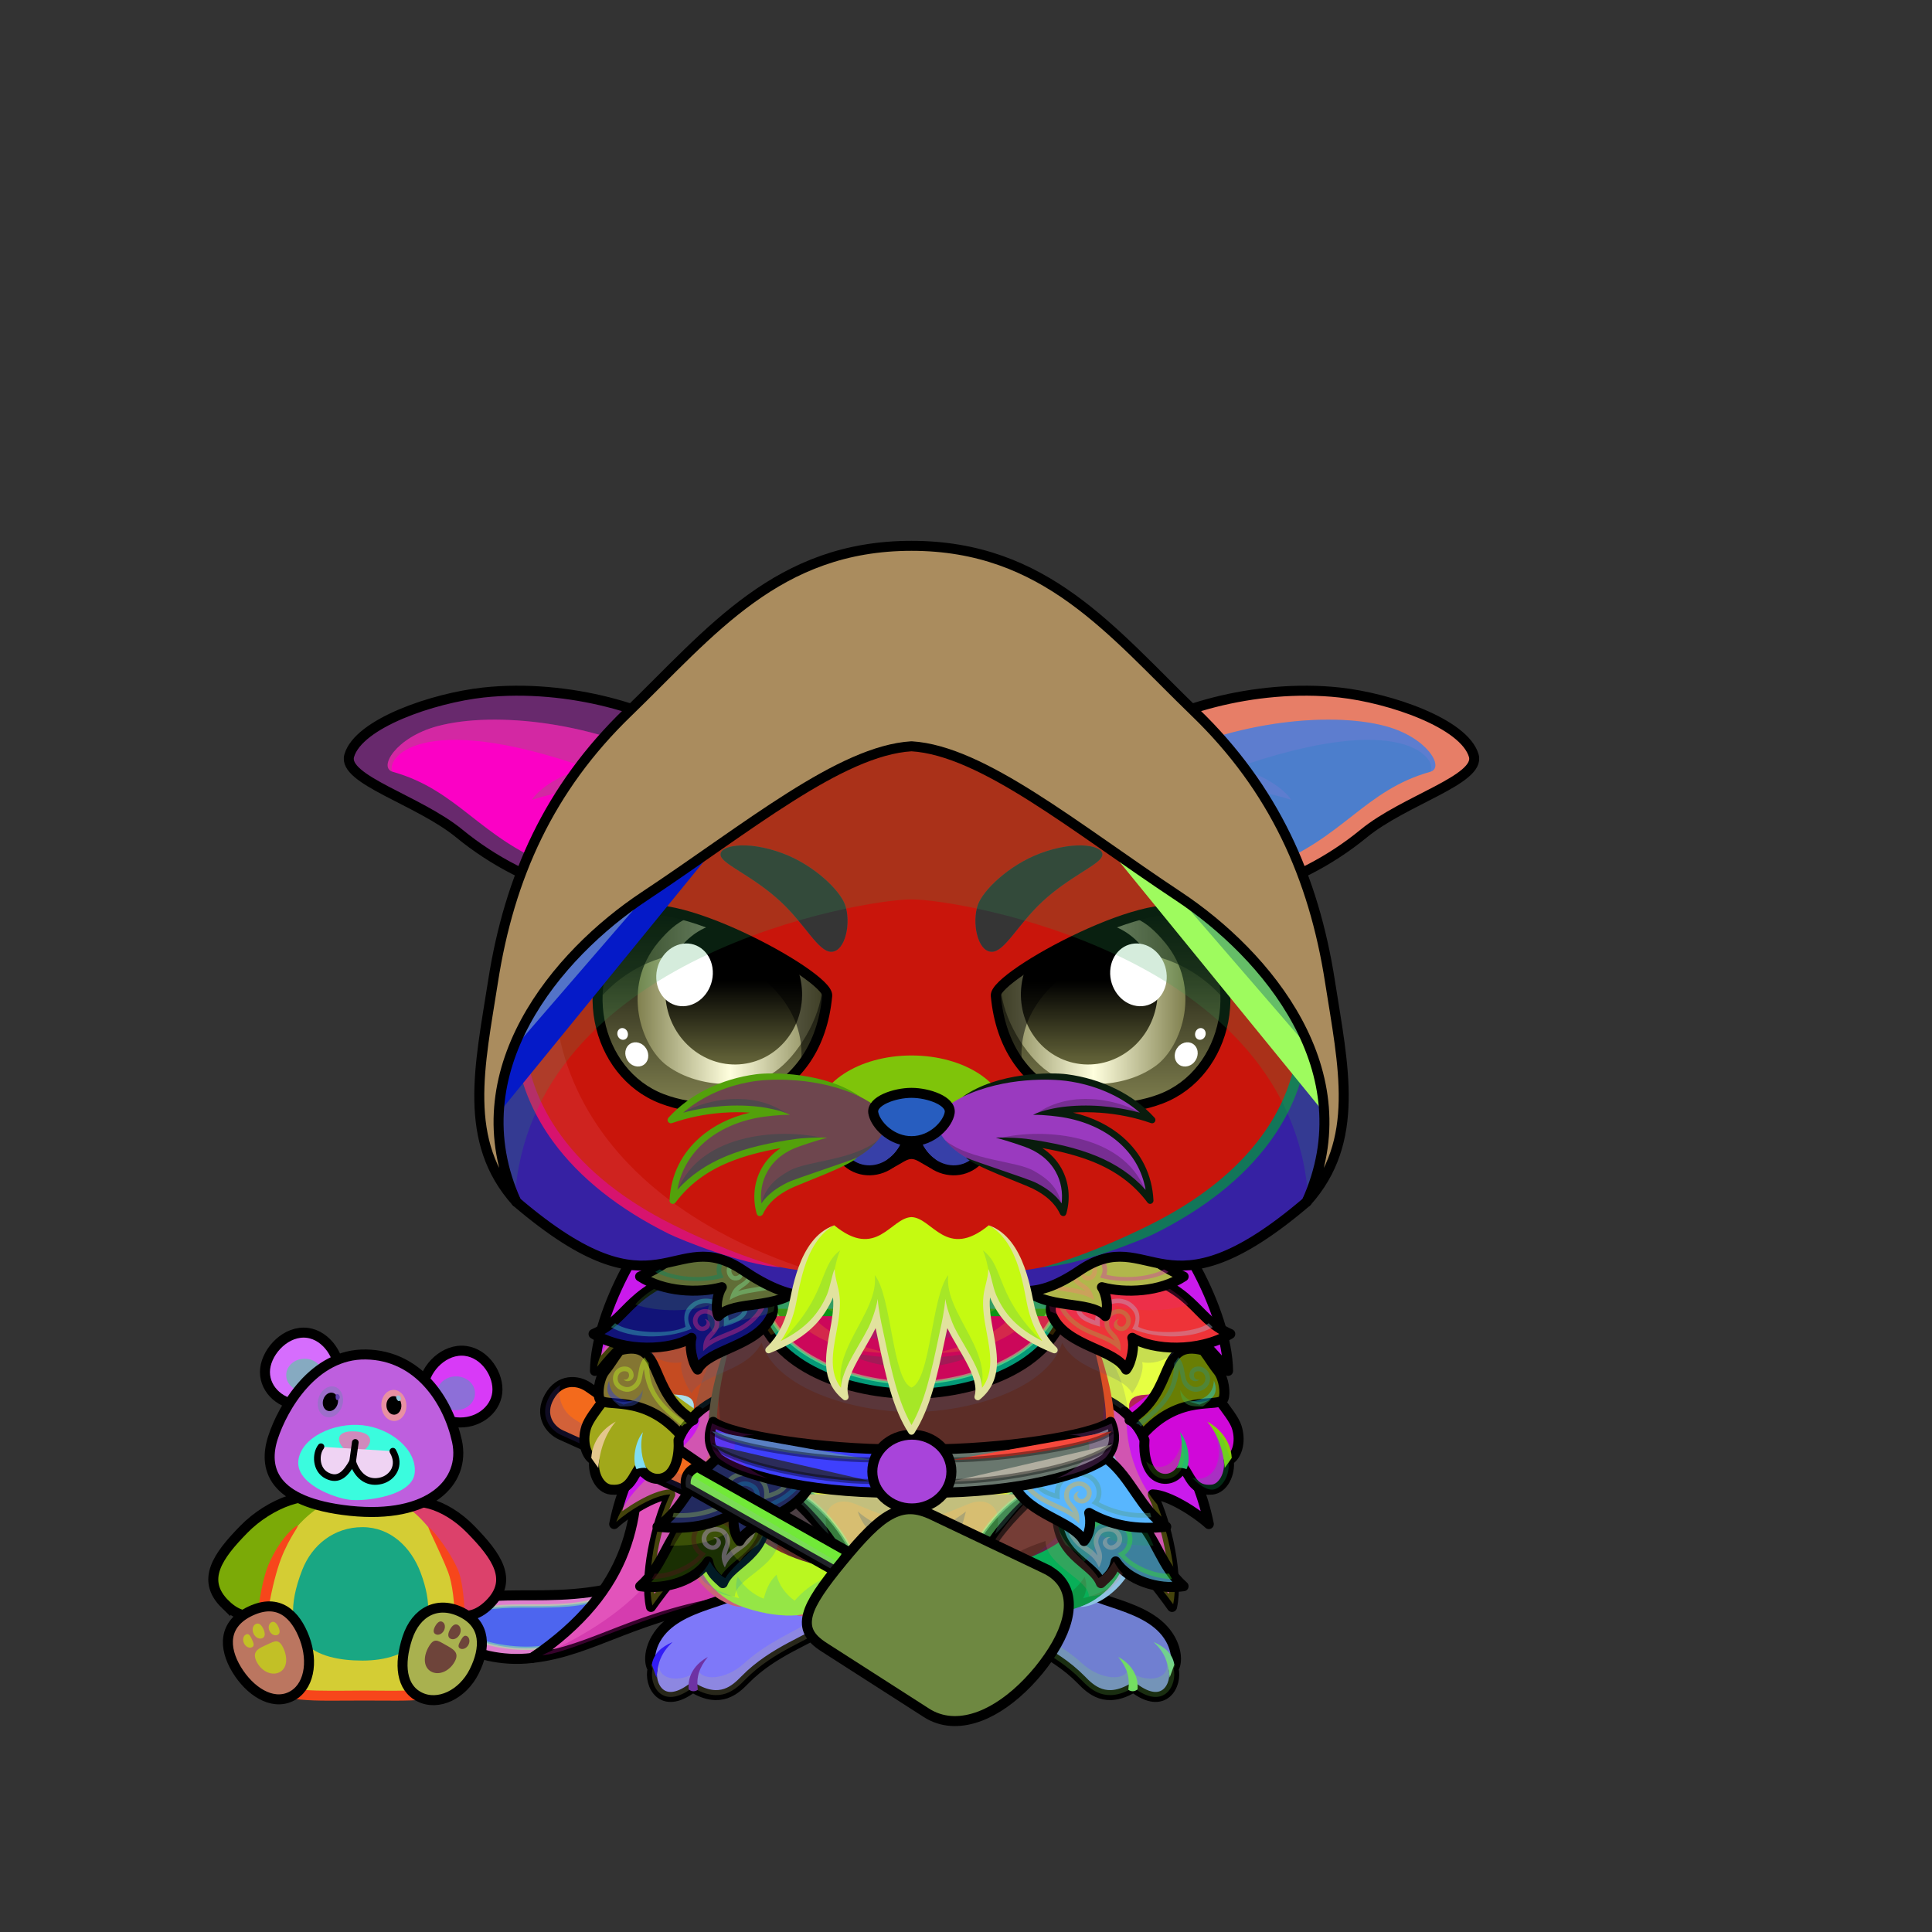 <svg xmlns="http://www.w3.org/2000/svg" xmlns:xlink="http://www.w3.org/1999/xlink" style="shape-rendering:geometricPrecision; text-rendering:geometricPrecision; image-rendering:optimizeQuality; fill-rule:evenodd; clip-rule:evenodd" version="1.1" viewBox="0 0 29000 29000" xml:space="preserve"><rect x="0" y="0" width="29000" height="29000" fill="#333333" stroke="none"/><defs><style type="text/css">.NecklaceWoodElfBackfil3new {fill:black;fill-opacity:0.302}
.NecklaceWoodElfBackfil0new {fill:url(#NecklaceWoodElfBackid17new)}
.NecklaceWoodElfBackstr0new {stroke:black;stroke-width:150;stroke-linecap:round;stroke-linejoin:round}
.NecklaceWoodElfBackfil1new {fill:none}
.NecklaceWoodElfBackstr1new {stroke:#99FF99;stroke-width:50;stroke-opacity:0.502}
.NecklaceWoodElfBackfil2new {fill:#47472A}
.WeaponFlySwatterBack-Smallfil1 {fill:black;fill-rule:nonzero;fill-opacity:0.2}
.WeaponFlySwatterBack-Smallfil9 {fill:url(#WeaponFlySwatterBack-Smallid30);fill-rule:nonzero}
.WeaponFlySwatterBack-Smallstr0 {stroke:black;stroke-width:150;stroke-linecap:round;stroke-linejoin:round}
.WeaponFlySwatter-Smallfil3 {fill:black;fill-opacity:0.2}
.WeaponFlySwatter-Smallfil11 {fill:url(#WeaponFlySwatter-Smallid31);fill-rule:nonzero}
.WeaponFlySwatter-Smallfil1 {fill:black;fill-rule:nonzero;fill-opacity:0.2}
.WeaponFlySwatter-Smallfil10 {fill:url(#WeaponFlySwatter-Smallid11)}
.WeaponFlySwatter-Smallstr0 {stroke:black;stroke-width:150;stroke-linecap:round;stroke-linejoin:round}
.WeaponFlySwatter-Smallfil5 {fill:none;fill-rule:nonzero}
.WeaponFlySwatter-Smallstr1 {stroke:black;stroke-width:150}
.AccessoryTeddyfil111 {fill:url(#AccessoryTeddyid56)}
.AccessoryTeddyfil3 {fill:black;fill-rule:nonzero}
.AccessoryTeddyfil112 {fill:url(#AccessoryTeddyid75)}
.AccessoryTeddyfil19 {fill:black;fill-opacity:0.502}
.AccessoryTeddyfil115 {fill:url(#AccessoryTeddyid69)}
.AccessoryTeddyfil117 {fill:url(#AccessoryTeddyid31)}
.AccessoryTeddyfil119 {fill:url(#AccessoryTeddyid5)}
.AccessoryTeddyfil120 {fill:url(#AccessoryTeddyid36)}
.AccessoryTeddyfil121 {fill:url(#AccessoryTeddyid41)}
.AccessoryTeddyfil15 {fill:black}
.AccessoryTeddyfil14 {fill:white}
.AccessoryTeddyfil109 {fill:url(#AccessoryTeddyid76)}
.AccessoryTeddystr1 {stroke:black;stroke-width:150}
.AccessoryTeddyfil110 {fill:url(#AccessoryTeddyid88)}
.AccessoryTeddyfil113 {fill:#B88531}
.AccessoryTeddyfil114 {fill:url(#AccessoryTeddyid10)}
.AccessoryTeddyfil116 {fill:url(#AccessoryTeddyid29)}
.AccessoryTeddyfil118 {fill:url(#AccessoryTeddyid27)}
.AccessoryTeddyfil2 {fill:none}
.AccessoryTeddystr8 {stroke:black;stroke-width:100;stroke-linecap:round;stroke-linejoin:round}
.Tail-Hedgehog2fil31 {fill:url(#Tail-Hedgehog2id34)}
.Tail-Hedgehog2fil7 {fill:#aac2cf;fill-opacity:0.502}
.Tail-Hedgehog2fil2 {fill:black;fill-opacity:0.302}
.Tail-Hedgehog2fil4 {fill:none}
.Tail-Hedgehog2str0 {stroke:black;stroke-width:150;stroke-linecap:round;stroke-linejoin:round}
.RightFoot-Hedgehog4fil46 {fill:url(#RightFoot-Hedgehog4id40)}
.RightFoot-Hedgehog4fil47 {fill:#6b6b6b;fill-opacity:0.2}
.RightFoot-Hedgehog4fil43 {fill:black}
.RightFoot-Hedgehog4fil11 {fill:black;fill-opacity:0.2}
.RightFoot-Hedgehog4fil4 {fill:none}
.RightFoot-Hedgehog4str0 {stroke:black;stroke-width:150;stroke-linecap:round;stroke-linejoin:round}
.RightLeg-Hedgehog4fil48 {fill:url(#RightLeg-Hedgehog4id47)}
.RightLeg-Hedgehog4fil47 {fill:#6b6b6b;fill-opacity:0.2}
.RightLeg-Hedgehog4fil10 {fill:black;fill-rule:nonzero}
.RightLeg-Hedgehog4fil11 {fill:black;fill-opacity:0.2}
.LeftFoot-Hedgehog4fil52 {fill:url(#LeftFoot-Hedgehog4id125)}
.LeftFoot-Hedgehog4fil47 {fill:#6b6b6b;fill-opacity:0.2}
.LeftFoot-Hedgehog4fil11 {fill:black;fill-opacity:0.2}
.LeftFoot-Hedgehog4fil43 {fill:black}
.LeftFoot-Hedgehog4fil4 {fill:none}
.LeftFoot-Hedgehog4str0 {stroke:black;stroke-width:150;stroke-linecap:round;stroke-linejoin:round}
.LeftLeg-Hedgehog4fil53 {fill:url(#LeftLeg-Hedgehog4id5)}
.LeftLeg-Hedgehog4fil47 {fill:#6b6b6b;fill-opacity:0.2}
.LeftLeg-Hedgehog4fil10 {fill:black;fill-rule:nonzero}
.LeftLeg-Hedgehog4fil11 {fill:black;fill-opacity:0.2}
.RightHand-Hedgehog3fil56 {fill:url(#RightHand-Hedgehog3id68)}
.RightHand-Hedgehog3fil59 {fill:#aac2cf;fill-opacity:0.702}
.RightHand-Hedgehog3fil11 {fill:black;fill-opacity:0.2}
.RightHand-Hedgehog3fil4 {fill:none}
.RightHand-Hedgehog3str0 {stroke:black;stroke-width:150;stroke-linecap:round;stroke-linejoin:round}
.RightPaw-Hedgehog3fil61 {fill:#728d9c}
.RightPaw-Hedgehog3fil59 {fill:#aac2cf;fill-opacity:0.702}
.RightPaw-Hedgehog3fil43 {fill:black}
.RightPaw-Hedgehog3fil11 {fill:black;fill-opacity:0.2}
.RightPaw-Hedgehog3fil4 {fill:none}
.RightPaw-Hedgehog3str0 {stroke:black;stroke-width:150;stroke-linecap:round;stroke-linejoin:round}
.LeftHand-Hedgehog3fil64 {fill:url(#LeftHand-Hedgehog3id78)}
.LeftHand-Hedgehog3fil59 {fill:#aac2cf;fill-opacity:0.702}
.LeftHand-Hedgehog3fil11 {fill:black;fill-opacity:0.2}
.LeftHand-Hedgehog3fil4 {fill:none}
.LeftHand-Hedgehog3str0 {stroke:black;stroke-width:150;stroke-linecap:round;stroke-linejoin:round}
.Body-Hedgehog0fil67 {fill:url(#Body-Hedgehog0id9)}
.Body-Hedgehog0fil11 {fill:black;fill-opacity:0.2}
.Body-Hedgehog0fil10 {fill:black;fill-rule:nonzero}
.LeftPaw-Hedgehog3fil72 {fill:#728d9c}
.LeftPaw-Hedgehog3fil59 {fill:#aac2cf;fill-opacity:0.702}
.LeftPaw-Hedgehog3fil11 {fill:black;fill-opacity:0.2}
.LeftPaw-Hedgehog3fil43 {fill:black}
.LeftPaw-Hedgehog3fil4 {fill:none}
.LeftPaw-Hedgehog3str0 {stroke:black;stroke-width:150;stroke-linecap:round;stroke-linejoin:round}
.Ears-Hedgehog8fil108 {fill:url(#Ears-Hedgehog8id165)}
.Ears-Hedgehog8fil11 {fill:black;fill-opacity:0.2}
.Ears-Hedgehog8fil110 {fill:url(#Ears-Hedgehog8id166)}
.Ears-Hedgehog8fil107 {fill:url(#Ears-Hedgehog8id168)}
.Ears-Hedgehog8str1 {stroke:black;stroke-width:150}
.Ears-Hedgehog8fil109 {fill:url(#Ears-Hedgehog8id169)}
.Head-Hedgehog1fil111 {fill:url(#Head-Hedgehog1id4)}
.Head-Hedgehog1fil11 {fill:black;fill-opacity:0.2}
.Head-Hedgehog1fil10 {fill:black;fill-rule:nonzero}
.Head-Hedgehog1fil112 {fill:url(#Head-Hedgehog1id60)}
.Mouth-Hedgehog0fil4 {fill:none}
.Mouth-Hedgehog0str0 {stroke:black;stroke-width:150;stroke-linecap:round;stroke-linejoin:round}
.Mouth-Hedgehog0fil43 {fill:black}
.Eyes-Hedgehog9fil172 {fill:url(#Eyes-Hedgehog9id122)}
.Eyes-Hedgehog9fil173 {fill:url(#Eyes-Hedgehog9id142)}
.Eyes-Hedgehog9fil174 {fill:url(#Eyes-Hedgehog9id147)}
.Eyes-Hedgehog9fil128 {fill:black;fill-opacity:0.502}
.Eyes-Hedgehog9fil121 {fill:white}
.Eyes-Hedgehog9fil124 {fill:#6b6b6b}
.Eyes-Hedgehog9fil175 {fill:url(#Eyes-Hedgehog9id46)}
.Eyes-Hedgehog9fil176 {fill:url(#Eyes-Hedgehog9id123)}
.Eyes-Hedgehog9fil177 {fill:url(#Eyes-Hedgehog9id140)}
.Eyes-Hedgehog9fil4 {fill:none}
.Eyes-Hedgehog9str1 {stroke:black;stroke-width:150}
.Moustache-Hedgehog7fil183 {fill:url(#Moustache-Hedgehog7id160)}
.Moustache-Hedgehog7fil2 {fill:black;fill-opacity:0.302}
.Moustache-Hedgehog7fil10 {fill:black;fill-rule:nonzero}
.Moustache-Hedgehog7fil184 {fill:url(#Moustache-Hedgehog7id36)}
.Moustache-Hedgehog7fil185 {fill:url(#Moustache-Hedgehog7id57)}
.Nose-Hedgehog0fil186 {fill:url(#Nose-Hedgehog0id133)}
.Nose-Hedgehog0str0 {stroke:black;stroke-width:150;stroke-linecap:round;stroke-linejoin:round}
.NecklaceWoodElf-Smallfil4 {fill:black;fill-opacity:0.2}
.NecklaceWoodElf-Smallfil6 {fill:black;fill-rule:nonzero;fill-opacity:0.4}
.NecklaceWoodElf-Smallfil8 {fill:#FFFF99;fill-opacity:0.2}
.NecklaceWoodElf-Smallfil18 {fill:url(#NecklaceWoodElf-Smallid18)}
.NecklaceWoodElf-Smallfil19 {fill:#FFFFCC;fill-opacity:0.502}
.NecklaceWoodElf-Smallfil20 {fill:#966432;fill-rule:nonzero;fill-opacity:0.502}
.NecklaceWoodElf-Smallfil5 {fill:url(#NecklaceWoodElf-Smallid172)}
.NecklaceWoodElf-Smallstr0 {stroke:black;stroke-width:150;stroke-linecap:round;stroke-linejoin:round}
.NecklaceWoodElf-Smallfil7 {fill:url(#NecklaceWoodElf-Smallid28)}
.NecklaceWoodElf-Smallfil1 {fill:none}
.NecklaceWoodElf-Smallstr1 {stroke:#99FF99;stroke-width:50;stroke-opacity:0.502}
.NecklaceWoodElf-Smallfil9 {fill:url(#NecklaceWoodElf-Smallid46)}
.NecklaceWoodElf-Smallfil10 {fill:url(#NecklaceWoodElf-Smallid393)}
.NecklaceWoodElf-Smallfil11 {fill:url(#NecklaceWoodElf-Smallid259)}
.NecklaceWoodElf-Smallfil12 {fill:url(#NecklaceWoodElf-Smallid672)}
.NecklaceWoodElf-Smallfil13 {fill:url(#NecklaceWoodElf-Smallid635)}
.NecklaceWoodElf-Smallfil14 {fill:url(#NecklaceWoodElf-Smallid399)}
.NecklaceWoodElf-Smallfil15 {fill:url(#NecklaceWoodElf-Smallid145)}
.NecklaceWoodElf-Smallfil16 {fill:none}
.NecklaceWoodElf-Smallstr2 {stroke:black;stroke-width:75;stroke-opacity:0.4}
.NecklaceWoodElf-Smallfil17 {fill:url(#NecklaceWoodElf-Smallid146)}
.NecklaceWoodElf-Smallstr3 {stroke:#214556;stroke-width:50;stroke-linecap:round;stroke-linejoin:round;stroke-opacity:0.502}
.NecklaceWoodElf-Smallfil21 {fill:none}
.NecklaceWoodElf-Smallfil22 {fill:url(#NecklaceWoodElf-Smallid260)}
.NecklaceWoodElf-Smallfil23 {fill:url(#NecklaceWoodElf-Smallid590)}
.BraceletWoodElf-Smallfil6 {fill:black;fill-rule:nonzero;fill-opacity:0.4}
.BraceletWoodElf-Smallfil24 {fill:url(#BraceletWoodElf-Smallid453)}
.BraceletWoodElf-Smallstr0 {stroke:black;stroke-width:150;stroke-linecap:round;stroke-linejoin:round}
.BraceletWoodElf-Smallfil25 {fill:url(#BraceletWoodElf-Smallid572)}
.HatWoodElfBack-Smallfil34 {fill:url(#HatWoodElfBack-Smallid59)}
.HatWoodElfBack-Smallstr0 {stroke:black;stroke-width:150;stroke-linecap:round;stroke-linejoin:round}
.HatWoodElf-Smallfil4 {fill:black;fill-opacity:0.2}
.HatWoodElf-Smallfil35 {fill:url(#HatWoodElf-Smallid32)}
.HatWoodElf-Smallfil8 {fill:#FFFF99;fill-opacity:0.2}
.HatWoodElf-Smallfil1 {fill:none}
.HatWoodElf-Smallstr1 {stroke:#99FF99;stroke-width:50;stroke-opacity:0.502}
.HatWoodElf-Smallfil21 {fill:none}
.HatWoodElf-Smallstr0 {stroke:black;stroke-width:150;stroke-linecap:round;stroke-linejoin:round}
</style><linearGradient gradientUnits="userSpaceOnUse" id="NecklaceWoodElfBackid17new" x1="8523.78" x2="8243.96" y1="23340.6" y2="25051.2">
   <stop offset="0" style="stop-opacity:1; stop-color:#B3B38A"/>
   <stop offset="0.349" style="stop-opacity:1; stop-color:#999966"/>
   <stop offset="1" style="stop-opacity:1; stop-color:#66663A"/>
  </linearGradient><linearGradient gradientUnits="userSpaceOnUse" id="WeaponFlySwatterBack-Smallid30" x1="8680.77" x2="10042.5" xlink:href="#WeaponFlySwatterBack-Smallid24" y1="22285.7" y2="20854.8">
  </linearGradient><linearGradient gradientUnits="userSpaceOnUse" id="WeaponFlySwatter-Smallid31" x1="12867.3" x2="15287.2" xlink:href="#WeaponFlySwatter-Smallid24" y1="25515.5" y2="22972.5">
  </linearGradient><linearGradient gradientUnits="userSpaceOnUse" id="WeaponFlySwatter-Smallid11" x1="10303.6" x2="12723" xlink:href="#WeaponFlySwatter-Smallid0" y1="22872.1" y2="22743.4">
  </linearGradient><linearGradient gradientUnits="userSpaceOnUse" id="AccessoryTeddyid56" x1="5274.88" x2="5544.57" y1="25442.4" y2="22421.3">
   <stop offset="0" style="stop-opacity:1; stop-color:#B88531"/>
   <stop offset="0.149" style="stop-opacity:1; stop-color:#99672C"/>
   <stop offset="0.639" style="stop-opacity:1; stop-color:#9C6E24"/>
   <stop offset="1" style="stop-opacity:1; stop-color:#523100"/>
  </linearGradient><linearGradient gradientUnits="userSpaceOnUse" id="AccessoryTeddyid75" x1="5571.12" x2="5255.06" xlink:href="#AccessoryTeddyid5" y1="22926.7" y2="24922">
  </linearGradient><linearGradient gradientUnits="userSpaceOnUse" id="AccessoryTeddyid69" x1="5447.62" x2="5256.22" xlink:href="#AccessoryTeddyid5" y1="21348.3" y2="22556.4">
  </linearGradient><linearGradient gradientUnits="userSpaceOnUse" id="AccessoryTeddyid31" x1="4032.54" x2="3912.76" xlink:href="#AccessoryTeddyid5" y1="24354.6" y2="25110.8">
  </linearGradient><linearGradient gradientUnits="userSpaceOnUse" id="AccessoryTeddyid36" x1="4875.13" x2="5044.37" y1="21255" y2="20829.7">
   <stop offset="0" style="stop-opacity:1; stop-color:#5C3600"/>
   <stop offset="0.51" style="stop-opacity:1; stop-color:#2C160A"/>
   <stop offset="1" style="stop-opacity:1; stop-color:#3F261A"/>
  </linearGradient><linearGradient gradientUnits="userSpaceOnUse" id="AccessoryTeddyid41" x1="5933.75" x2="5890.77" xlink:href="#AccessoryTeddyid36" y1="21325.3" y2="20867.1">
  </linearGradient><linearGradient gradientUnits="userSpaceOnUse" id="AccessoryTeddyid76" x1="7386.63" x2="5965.55" xlink:href="#AccessoryTeddyid56" y1="24047.7" y2="22751.4">
  </linearGradient><linearGradient gradientUnits="userSpaceOnUse" id="AccessoryTeddyid88" x1="3357.21" x2="4839.21" xlink:href="#AccessoryTeddyid56" y1="24050.5" y2="22671">
  </linearGradient><linearGradient gradientUnits="userSpaceOnUse" id="AccessoryTeddyid10" x1="4764.52" x2="6162.34" y1="22575.4" y2="20450.7">
   <stop offset="0" style="stop-opacity:1; stop-color:#B88531"/>
   <stop offset="0.149" style="stop-opacity:1; stop-color:#99672C"/>
   <stop offset="0.502" style="stop-opacity:1; stop-color:#9C6E24"/>
   <stop offset="1" style="stop-opacity:1; stop-color:#FFC44F"/>
  </linearGradient><linearGradient gradientUnits="userSpaceOnUse" id="AccessoryTeddyid29" x1="3813.38" x2="4245.66" xlink:href="#AccessoryTeddyid27" y1="24177.4" y2="25442.6">
  </linearGradient><linearGradient gradientUnits="userSpaceOnUse" id="Tail-Hedgehog2id34" x1="13681.9" x2="13681.9" y1="18011.3" y2="24488.9">
   <stop offset="0" style="stop-opacity:1; stop-color:#6b6b6b"/>
   <stop offset="0.271" style="stop-opacity:1; stop-color:#919191"/>
   <stop offset="1" style="stop-opacity:1; stop-color:#214556"/>
  </linearGradient><linearGradient gradientUnits="objectBoundingBox" id="RightFoot-Hedgehog4id40" x1="55.948%" x2="44.053%" y1="103.33%" y2="0%">
   <stop offset="0" style="stop-opacity:1; stop-color:#aac2cf"/>
   <stop offset="0.631" style="stop-opacity:1; stop-color:#9fadb5"/>
   <stop offset="1" style="stop-opacity:1; stop-color:#9fadb5"/>
  </linearGradient><linearGradient gradientUnits="objectBoundingBox" id="RightLeg-Hedgehog4id47" x1="50%" x2="50%" xlink:href="#RightLeg-Hedgehog4id5" y1="100%" y2="0%">
  </linearGradient><linearGradient gradientUnits="objectBoundingBox" id="LeftFoot-Hedgehog4id125" x1="44.03%" x2="55.97%" xlink:href="#LeftFoot-Hedgehog4id40" y1="103.274%" y2="0%">
  </linearGradient><linearGradient gradientUnits="objectBoundingBox" id="LeftLeg-Hedgehog4id5" x1="50%" x2="50%" y1="100%" y2="0%">
   <stop offset="0" style="stop-opacity:1; stop-color:#9fadb5"/>
   <stop offset="0.212" style="stop-opacity:1; stop-color:#9fadb5"/>
   <stop offset="1" style="stop-opacity:1; stop-color:#728d9c"/>
  </linearGradient><linearGradient gradientUnits="objectBoundingBox" id="RightHand-Hedgehog3id68" x1="30.208%" x2="69.792%" y1="5.019%" y2="94.98%">
   <stop offset="0" style="stop-opacity:1; stop-color:#506875"/>
   <stop offset="0.141" style="stop-opacity:1; stop-color:#506875"/>
   <stop offset="0.71" style="stop-opacity:1; stop-color:#728d9c"/>
   <stop offset="1" style="stop-opacity:1; stop-color:#728d9c"/>
  </linearGradient><linearGradient gradientUnits="objectBoundingBox" id="LeftHand-Hedgehog3id78" x1="69.792%" x2="30.208%" xlink:href="#LeftHand-Hedgehog3id68" y1="5.019%" y2="94.98%">
  </linearGradient><linearGradient gradientUnits="objectBoundingBox" id="Body-Hedgehog0id9" x1="50%" x2="50%" y1="0%" y2="100%">
   <stop offset="0" style="stop-opacity:1; stop-color:#506875"/>
   <stop offset="0.102" style="stop-opacity:1; stop-color:#506875"/>
   <stop offset="0.349" style="stop-opacity:1; stop-color:#728d9c"/>
   <stop offset="1" style="stop-opacity:1; stop-color:#9fadb5"/>
  </linearGradient><linearGradient gradientUnits="userSpaceOnUse" id="Ears-Hedgehog8id165" x1="6765.77" x2="9243.47" xlink:href="#Ears-Hedgehog8id24" y1="11170.9" y2="12823.3">
  </linearGradient><linearGradient gradientUnits="userSpaceOnUse" id="Ears-Hedgehog8id166" x1="20598.1" x2="18120.4" xlink:href="#Ears-Hedgehog8id24" y1="11170.9" y2="12823.3">
  </linearGradient><linearGradient gradientUnits="userSpaceOnUse" id="Ears-Hedgehog8id168" x1="6204.42" x2="9422.5" xlink:href="#Ears-Hedgehog8id19" y1="11108.6" y2="12705.4">
  </linearGradient><linearGradient gradientUnits="userSpaceOnUse" id="Ears-Hedgehog8id169" x1="21159.4" x2="17941.4" xlink:href="#Ears-Hedgehog8id19" y1="11108.6" y2="12705.4">
  </linearGradient><linearGradient gradientUnits="objectBoundingBox" id="Head-Hedgehog1id4" x1="50%" x2="50%" y1="100%" y2="0%">
   <stop offset="0" style="stop-opacity:1; stop-color:#506875"/>
   <stop offset="0.251" style="stop-opacity:1; stop-color:#728d9c"/>
   <stop offset="0.761" style="stop-opacity:1; stop-color:#9fadb5"/>
   <stop offset="1" style="stop-opacity:1; stop-color:#9fadb5"/>
  </linearGradient><linearGradient gradientUnits="userSpaceOnUse" id="Head-Hedgehog1id60" x1="13681.9" x2="13681.9" y1="17626.8" y2="15843">
   <stop offset="0" style="stop-opacity:1; stop-color:#728d9c"/>
   <stop offset="1" style="stop-opacity:1; stop-color:#9fadb5"/>
  </linearGradient><linearGradient gradientUnits="userSpaceOnUse" id="Eyes-Hedgehog9id122" x1="10693.2" x2="10693.2" xlink:href="#Eyes-Hedgehog9id0" y1="16624" y2="13658.7">
  </linearGradient><linearGradient gradientUnits="userSpaceOnUse" id="Eyes-Hedgehog9id142" x1="9570.54" x2="12343.3" xlink:href="#Eyes-Hedgehog9id43" y1="15028.5" y2="15028.5">
  </linearGradient><linearGradient gradientUnits="userSpaceOnUse" id="Eyes-Hedgehog9id147" x1="11013.2" x2="11013.2" xlink:href="#Eyes-Hedgehog9id75" y1="13896.6" y2="15978.5">
  </linearGradient><linearGradient gradientUnits="userSpaceOnUse" id="Eyes-Hedgehog9id46" x1="16670.7" x2="16670.7" xlink:href="#Eyes-Hedgehog9id0" y1="16624" y2="13658.7">
  </linearGradient><linearGradient gradientUnits="userSpaceOnUse" id="Eyes-Hedgehog9id123" x1="15020.6" x2="17793.3" xlink:href="#Eyes-Hedgehog9id43" y1="15028.5" y2="15028.5">
  </linearGradient><linearGradient gradientUnits="userSpaceOnUse" id="Eyes-Hedgehog9id140" x1="16350.6" x2="16350.6" xlink:href="#Eyes-Hedgehog9id75" y1="13896.6" y2="15978.5">
  </linearGradient><linearGradient gradientUnits="userSpaceOnUse" id="Moustache-Hedgehog7id160" x1="10515.3" x2="12828.5" xlink:href="#Moustache-Hedgehog7id6" y1="16524.2" y2="17833.2">
  </linearGradient><linearGradient gradientUnits="userSpaceOnUse" id="Moustache-Hedgehog7id36" x1="16914.6" x2="14469.2" xlink:href="#Moustache-Hedgehog7id6" y1="16486.8" y2="17870.6">
  </linearGradient><linearGradient gradientUnits="userSpaceOnUse" id="Moustache-Hedgehog7id57" x1="13681.9" x2="13681.9" xlink:href="#Moustache-Hedgehog7id6" y1="21486.1" y2="18269">
  </linearGradient><linearGradient gradientUnits="userSpaceOnUse" id="Nose-Hedgehog0id133" x1="13681.9" x2="13681.9" y1="16404" y2="17128.6">
   <stop offset="0" style="stop-opacity:1; stop-color:#FFCCCC"/>
   <stop offset="1" style="stop-opacity:1; stop-color:#B37173"/>
  </linearGradient><linearGradient gradientUnits="userSpaceOnUse" id="NecklaceWoodElf-Smallid18" x1="13188.5" x2="14186.8" y1="22379.3" y2="21797.5">
   <stop offset="0" style="stop-opacity:1; stop-color:#755E00"/>
   <stop offset="0.369" style="stop-opacity:1; stop-color:#DBC364"/>
   <stop offset="0.639" style="stop-opacity:1; stop-color:#FFFFCC"/>
   <stop offset="0.831" style="stop-opacity:1; stop-color:#D5BD60"/>
   <stop offset="1" style="stop-opacity:1; stop-color:#9E7E00"/>
  </linearGradient><linearGradient gradientUnits="userSpaceOnUse" id="NecklaceWoodElf-Smallid172" x1="10412.4" x2="10704.4" y1="22570.2" y2="23853.1">
   <stop offset="0" style="stop-opacity:1; stop-color:#643200"/>
   <stop offset="0.329" style="stop-opacity:1; stop-color:#5F310B"/>
   <stop offset="0.702" style="stop-opacity:1; stop-color:#8F5B37"/>
   <stop offset="1" style="stop-opacity:1; stop-color:#C48F66"/>
  </linearGradient><linearGradient gradientUnits="userSpaceOnUse" id="NecklaceWoodElf-Smallid28" x1="13687.7" x2="13687.7" y1="24042.1" y2="21952.7">
   <stop offset="0" style="stop-opacity:1; stop-color:#B3B38A"/>
   <stop offset="0.361" style="stop-opacity:1; stop-color:#999966"/>
   <stop offset="1" style="stop-opacity:1; stop-color:#66663A"/>
  </linearGradient><linearGradient gradientUnits="userSpaceOnUse" id="NecklaceWoodElf-Smallid46" x1="13687.7" x2="13687.7" xlink:href="#NecklaceWoodElf-Smallid28" y1="20921.4" y2="18647.4">
  </linearGradient><linearGradient gradientUnits="userSpaceOnUse" id="NecklaceWoodElf-Smallid393" x1="10794.9" x2="11228.1" y1="21831.3" y2="23200.5">
   <stop offset="0" style="stop-opacity:1; stop-color:#643200"/>
   <stop offset="0.62" style="stop-opacity:1; stop-color:#935E39"/>
   <stop offset="1" style="stop-opacity:1; stop-color:#DB945A"/>
  </linearGradient><linearGradient gradientUnits="userSpaceOnUse" id="NecklaceWoodElf-Smallid259" x1="10191" x2="10320.9" xlink:href="#NecklaceWoodElf-Smallid172" y1="18962.4" y2="20601.1">
  </linearGradient><linearGradient gradientUnits="userSpaceOnUse" id="NecklaceWoodElf-Smallid672" x1="16962.9" x2="16670.9" xlink:href="#NecklaceWoodElf-Smallid172" y1="22570.2" y2="23853.1">
  </linearGradient><linearGradient gradientUnits="userSpaceOnUse" id="NecklaceWoodElf-Smallid635" x1="10836" x2="10942.5" xlink:href="#NecklaceWoodElf-Smallid590" y1="18251.9" y2="19786.7">
  </linearGradient><linearGradient gradientUnits="userSpaceOnUse" id="NecklaceWoodElf-Smallid399" x1="16580.5" x2="16147.2" xlink:href="#NecklaceWoodElf-Smallid393" y1="21831.3" y2="23200.5">
  </linearGradient><linearGradient gradientUnits="userSpaceOnUse" id="NecklaceWoodElf-Smallid145" x1="10652.9" x2="13471.2" y1="21874.7" y2="21874.7">
   <stop offset="0" style="stop-opacity:1; stop-color:#402306"/>
   <stop offset="0.322" style="stop-opacity:1; stop-color:#5E300A"/>
   <stop offset="1" style="stop-opacity:1; stop-color:#9E683C"/>
  </linearGradient><linearGradient gradientUnits="userSpaceOnUse" id="NecklaceWoodElf-Smallid146" x1="16722.4" x2="13904.1" y1="21874.7" y2="21874.7">
   <stop offset="0" style="stop-opacity:1; stop-color:#402306"/>
   <stop offset="0.38" style="stop-opacity:1; stop-color:#935E39"/>
   <stop offset="0.58" style="stop-opacity:1; stop-color:#C29069"/>
   <stop offset="1" style="stop-opacity:1; stop-color:#9E683C"/>
  </linearGradient><linearGradient gradientUnits="userSpaceOnUse" id="NecklaceWoodElf-Smallid260" x1="17184.3" x2="17054.5" xlink:href="#NecklaceWoodElf-Smallid172" y1="18962.4" y2="20601.1">
  </linearGradient><linearGradient gradientUnits="userSpaceOnUse" id="BraceletWoodElf-Smallid453" x1="10037.3" x2="9355.49" y1="20322.2" y2="21458.5">
   <stop offset="0" style="stop-opacity:1; stop-color:#643200"/>
   <stop offset="0.569" style="stop-opacity:1; stop-color:#935E39"/>
   <stop offset="1" style="stop-opacity:1; stop-color:#DB945A"/>
  </linearGradient><linearGradient gradientUnits="userSpaceOnUse" id="BraceletWoodElf-Smallid572" x1="18008.3" x2="17326.5" xlink:href="#BraceletWoodElf-Smallid453" y1="20322.2" y2="21458.5">
  </linearGradient><linearGradient gradientUnits="userSpaceOnUse" id="HatWoodElfBack-Smallid59" x1="13682.1" x2="13682.1" y1="19454.7" y2="11198.6">
   <stop offset="0" style="stop-opacity:1; stop-color:#47472A"/>
   <stop offset="0.361" style="stop-opacity:1; stop-color:black"/>
   <stop offset="1" style="stop-opacity:1; stop-color:black"/>
  </linearGradient><linearGradient gradientUnits="userSpaceOnUse" id="HatWoodElf-Smallid32" x1="14521.1" x2="12842.8" y1="7987.01" y2="18246.8">
   <stop offset="0" style="stop-opacity:1; stop-color:#B3B38A"/>
   <stop offset="0.349" style="stop-opacity:1; stop-color:#999966"/>
   <stop offset="1" style="stop-opacity:1; stop-color:#66663A"/>
  </linearGradient><linearGradient gradientUnits="userSpaceOnUse" id="WeaponFlySwatterBack-Smallid24" x1="12160.4" x2="14712.1" y1="25216.2" y2="22534.8">
   <stop offset="0" style="stop-opacity:1; stop-color:#008011"/>
   <stop offset="1" style="stop-opacity:1; stop-color:#00BD55"/>
  </linearGradient><linearGradient gradientUnits="userSpaceOnUse" id="WeaponFlySwatter-Smallid24" x1="12160.4" x2="14712.1" y1="25216.2" y2="22534.8">
   <stop offset="0" style="stop-opacity:1; stop-color:#008011"/>
   <stop offset="1" style="stop-opacity:1; stop-color:#00BD55"/>
  </linearGradient><linearGradient gradientUnits="userSpaceOnUse" id="WeaponFlySwatter-Smallid0" x1="9457.05" x2="12008.3" y1="22428.9" y2="22293.2">
   <stop offset="0" style="stop-opacity:1; stop-color:#787878"/>
   <stop offset="1" style="stop-opacity:1; stop-color:#D6D6D6"/>
  </linearGradient><linearGradient gradientUnits="userSpaceOnUse" id="AccessoryTeddyid5" x1="6771.67" x2="6651.69" y1="24347.4" y2="25104.8">
   <stop offset="0" style="stop-opacity:1; stop-color:#F2D996"/>
   <stop offset="1" style="stop-opacity:1; stop-color:#C79A45"/>
  </linearGradient><linearGradient gradientUnits="userSpaceOnUse" id="AccessoryTeddyid27" x1="7031.19" x2="6244.99" y1="24298.4" y2="25352.6">
   <stop offset="0" style="stop-opacity:1; stop-color:#B88531"/>
   <stop offset="0.329" style="stop-opacity:1; stop-color:#99672C"/>
   <stop offset="0.541" style="stop-opacity:1; stop-color:#9C6E24"/>
   <stop offset="1" style="stop-opacity:1; stop-color:#523100"/>
  </linearGradient><linearGradient gradientUnits="objectBoundingBox" id="RightLeg-Hedgehog4id5" x1="50%" x2="50%" y1="100%" y2="0%">
   <stop offset="0" style="stop-opacity:1; stop-color:#9fadb5"/>
   <stop offset="0.212" style="stop-opacity:1; stop-color:#9fadb5"/>
   <stop offset="1" style="stop-opacity:1; stop-color:#728d9c"/>
  </linearGradient><linearGradient gradientUnits="objectBoundingBox" id="LeftFoot-Hedgehog4id40" x1="55.948%" x2="44.053%" y1="103.33%" y2="0%">
   <stop offset="0" style="stop-opacity:1; stop-color:#aac2cf"/>
   <stop offset="0.631" style="stop-opacity:1; stop-color:#9fadb5"/>
   <stop offset="1" style="stop-opacity:1; stop-color:#9fadb5"/>
  </linearGradient><linearGradient gradientUnits="objectBoundingBox" id="LeftHand-Hedgehog3id68" x1="30.208%" x2="69.792%" y1="5.019%" y2="94.98%">
   <stop offset="0" style="stop-opacity:1; stop-color:#506875"/>
   <stop offset="0.141" style="stop-opacity:1; stop-color:#506875"/>
   <stop offset="0.71" style="stop-opacity:1; stop-color:#728d9c"/>
   <stop offset="1" style="stop-opacity:1; stop-color:#728d9c"/>
  </linearGradient><linearGradient gradientUnits="userSpaceOnUse" id="Ears-Hedgehog8id24" x1="8144.15" x2="9871.83" y1="11080" y2="12905.1">
   <stop offset="0" style="stop-opacity:1; stop-color:#F2E6E6"/>
   <stop offset="1" style="stop-opacity:1; stop-color:#B58383"/>
  </linearGradient><linearGradient gradientUnits="userSpaceOnUse" id="Ears-Hedgehog8id19" x1="7036.34" x2="11425" y1="22075" y2="13053.8">
   <stop offset="0" style="stop-opacity:1; stop-color:#6b6b6b"/>
   <stop offset="1" style="stop-opacity:1; stop-color:#506875"/>
  </linearGradient><linearGradient gradientUnits="userSpaceOnUse" id="Eyes-Hedgehog9id0" x1="10654.3" x2="10654.3" y1="16581.4" y2="13705.6">
   <stop offset="0" style="stop-opacity:1; stop-color:#80804f"/>
   <stop offset="1" style="stop-opacity:1; stop-color:black"/>
  </linearGradient><linearGradient gradientUnits="userSpaceOnUse" id="Eyes-Hedgehog9id43" x1="9336.13" x2="12327.3" y1="15064.6" y2="15064.6">
   <stop offset="0" style="stop-opacity:1; stop-color:#80804f"/>
   <stop offset="0.502" style="stop-opacity:1; stop-color:#ffffde"/>
   <stop offset="1" style="stop-opacity:1; stop-color:#80804f"/>
  </linearGradient><linearGradient gradientUnits="userSpaceOnUse" id="Eyes-Hedgehog9id75" x1="16987" x2="16987" y1="13705.8" y2="15976.6">
   <stop offset="0" style="stop-opacity:1; stop-color:black"/>
   <stop offset="0.4" style="stop-opacity:1; stop-color:black"/>
   <stop offset="1" style="stop-opacity:1; stop-color:#66663a"/>
  </linearGradient><linearGradient gradientUnits="userSpaceOnUse" id="Moustache-Hedgehog7id6" x1="13681.9" x2="13681.9" y1="6728.09" y2="11806.7">
   <stop offset="0" style="stop-opacity:1; stop-color:#112f3d"/>
   <stop offset="1" style="stop-opacity:1; stop-color:#214556"/>
  </linearGradient><linearGradient gradientUnits="userSpaceOnUse" id="NecklaceWoodElf-Smallid590" x1="16539.4" x2="16432.8" y1="18251.9" y2="19786.7">
   <stop offset="0" style="stop-opacity:1; stop-color:#643200"/>
   <stop offset="0.659" style="stop-opacity:1; stop-color:#935E39"/>
   <stop offset="1" style="stop-opacity:1; stop-color:#DB945A"/>
  </linearGradient></defs><g id="NecklaceWoodElfBack">
 <animateTransform additive="sum" attributeName="transform" dur="10" repeatCount="indefinite" type="translate" values="0;0 200;0;0 200;0;0 200;0;0 200;0"/>
  <path class="NecklaceWoodElfBackfil0new NecklaceWoodElfBackstr0new" d="M7985 24887c-896,113 -1798,-479 -1192,-778 792,-391 1805,160 3379,-619l-2187 1397z" style="fill:#df7fcd"/>
  <path class="NecklaceWoodElfBackfil1new NecklaceWoodElfBackstr1new" d="M8371 24584c-523,203 -1837,-165 -1207,-325 402,-103 1216,54 1752,-161" style="fill:#e8a545"/>
  <path class="NecklaceWoodElfBackfil1new NecklaceWoodElfBackstr1new" d="M8491 24632c-682,316 -2023,-124 -1544,-381 531,-286 1447,-4 2142,-283" style="fill:#4d65ef"/>
  <path class="NecklaceWoodElfBackfil2new NecklaceWoodElfBackstr0new" d="M10044 18290c-1624,2118 999,4523 -2059,6597 936,-101 1548,-668 3160,-888 1153,-158 2549,83 3937,348 2286,438 2712,-4804 1239,-6976 -546,-634 -4609,-1256 -6277,919z" style="fill:#e253bb"/>
  <path class="NecklaceWoodElfBackfil3new" d="M8138 24844c413,-4 2016,-835 3028,-887 1162,-61 2528,125 3916,390 892,171 1501,-523 1824,-1562 -89,-1345 327,-2815 -1284,-3834 -1328,-841 -4454,-1013 -5323,968 -572,1305 1295,3352 -2161,4925z" style="fill:#b60994"/>
 </g><g id="Tail-Hedgehog2">
 <animateTransform additive="sum" attributeName="transform" dur="10" repeatCount="indefinite" type="translate" values="0;0 200;0;0 200;0;0 200;0;0 200;0"/>
  <g id="_1891249957056">
   <path class="Tail-Hedgehog2fil31" d="M10243 18011c-510,276 -1301,1651 -1313,2567 410,-525 981,-1007 1303,-953 -321,180 -1068,1362 -1084,1879 287,-215 882,-539 1290,-522 -498,400 -1015,875 -1220,1895 189,-173 601,-437 842,-446 -218,450 -387,1240 -290,1690 188,-264 604,-831 979,-940 384,-112 1462,128 1523,454 62,326 324,707 625,829 1,-287 30,-617 271,-889 96,379 296,699 513,914 217,-215 416,-535 513,-914 241,272 270,602 271,889 301,-122 563,-503 625,-829 61,-326 1138,-566 1523,-454 375,109 790,676 979,940 97,-450 -72,-1240 -290,-1690 241,9 653,273 842,446 -206,-1020 -722,-1495 -1220,-1895 408,-17 1002,307 1290,522 -16,-517 -763,-1699 -1084,-1879 322,-54 893,428 1303,953 -12,-916 -803,-2291 -1313,-2567 -670,147 -2745,630 -3415,776l-24 -5 -24 5c-670,-146 -2745,-629 -3415,-776z" style="fill:#a089f7"/>
   <path class="Tail-Hedgehog2fil7" d="M18000 19122c85,167 163,341 229,516 -209,120 -266,273 -248,444 -126,-119 -255,-222 -377,-300 -59,-316 102,-521 396,-660zm-369 1070c113,167 224,353 319,538 -168,60 -240,337 -190,492 1,1 1,3 2,5 -128,-66 -266,-126 -401,-170 -263,-233 29,-891 270,-865zm-26 1452c119,154 228,330 321,536 -182,-17 -335,203 -232,375 1,4 2,8 3,12 -142,-76 -285,-132 -394,-136 28,58 55,122 81,190 -29,-66 -58,-132 -88,-198 -143,-241 83,-766 309,-779zm-168 1125c64,195 117,412 149,625 -157,-95 -399,18 -413,198 -164,-177 -347,-336 -524,-400 -11,-273 526,-547 788,-423z" style="fill:#da332d"/>
   <path class="Tail-Hedgehog2fil7" d="M9364 19122c-85,167 -163,341 -229,516 209,120 266,273 248,444 126,-119 255,-222 377,-300 59,-316 -102,-521 -396,-660zm369 1070c-113,167 -224,353 -319,538 167,60 240,337 190,492 -1,1 -2,3 -2,5 128,-66 265,-126 401,-170 263,-233 -29,-891 -270,-865zm26 1452c-119,154 -228,330 -321,536 181,-17 334,203 232,375 -1,4 -2,8 -3,12 142,-76 285,-132 394,-136 -28,58 -56,122 -82,190 30,-66 59,-132 88,-198 144,-241 -82,-766 -308,-779zm168 1125c-64,195 -117,412 -149,625 157,-95 398,18 413,198 163,-177 347,-336 523,-400 12,-273 -525,-547 -787,-423z" style="fill:#179e27"/>
   <path class="Tail-Hedgehog2fil4 Tail-Hedgehog2str0" d="M10243 18011c-510,276 -1301,1651 -1313,2567 410,-525 981,-1007 1303,-953 -321,180 -1068,1362 -1084,1879 287,-215 882,-539 1290,-522 -498,400 -1015,875 -1220,1895 189,-173 601,-437 842,-446 -218,450 -387,1240 -290,1690 188,-264 604,-831 979,-940 384,-112 1462,128 1523,454 62,326 324,707 625,829 1,-287 30,-617 271,-889 96,379 296,699 513,914 217,-215 416,-535 513,-914 241,272 270,602 271,889 301,-122 563,-503 625,-829 61,-326 1138,-566 1523,-454 375,109 790,676 979,940 97,-450 -72,-1240 -290,-1690 241,9 653,273 842,446 -206,-1020 -722,-1495 -1220,-1895 408,-17 1002,307 1290,522 -16,-517 -763,-1699 -1084,-1879 322,-54 893,428 1303,953 -12,-916 -803,-2291 -1313,-2567 -670,147 -2745,630 -3415,776l-24 -5 -24 5c-670,-146 -2745,-629 -3415,-776z" style="fill:#ca1aec"/>
   <path class="Tail-Hedgehog2fil2" d="M10194 18040c-189,117 -385,325 -560,585 941,205 -567,1240 -671,1891 359,-464 968,-947 1263,-897 748,498 -959,1254 -992,1822 204,-156 895,-485 1143,-474 552,662 -806,977 -1127,1878 190,-172 570,-405 811,-414 -218,450 -366,1218 -269,1668 189,-263 583,-809 958,-918 384,-112 1462,128 1523,454 62,326 324,707 625,829 1,-287 30,-617 271,-889 96,379 296,699 513,914 217,-215 416,-535 513,-914 241,272 270,602 271,889 301,-122 563,-503 625,-829 61,-326 1138,-566 1523,-454 375,109 808,636 996,899 86,-400 -84,-1099 -241,-1499 -437,-505 -544,-1267 -391,-1587 -194,-563 -120,-1249 224,-1321 -243,-477 -133,-1056 271,-1375 -117,-125 -236,-224 -352,-287 -670,147 -2745,630 -3415,776 -8,-2 -16,-3 -24,-5 -8,2 -16,3 -24,5 -648,-142 -2611,-598 -3345,-760 -40,4 -79,9 -119,13z" style="fill:#e3de2a"/>
  </g>
 </g><g id="RightFoot-Hedgehog4">
  <path class="RightFoot-Hedgehog4fil46" d="M17616 25049c58,229 -133,641 -602,281 -416,252 -643,30 -786,-117 -427,-437 -1001,-608 -1224,-792 -174,-144 96,-471 85,-641 326,80 773,48 1052,-20 166,306 1110,284 1425,840 100,176 108,360 50,449z" style="fill:#b9a5b9"/>
  <path class="RightFoot-Hedgehog4fil47" d="M17616 25049c58,229 -133,641 -602,281 -416,252 -643,30 -786,-117 -427,-437 -1001,-608 -1224,-792 -174,-144 96,-471 85,-641 326,80 773,48 1052,-20 166,306 1110,284 1425,840 100,176 108,360 50,449z" style="fill:#9dc205"/>
  <path class="RightFoot-Hedgehog4fil4 RightFoot-Hedgehog4str0" d="M17616 25049c58,229 -133,641 -602,281 -416,252 -643,30 -786,-117 -427,-437 -1001,-608 -1224,-792 -174,-144 96,-471 85,-641 326,80 773,48 1052,-20 166,306 1110,284 1425,840 100,176 108,360 50,449z" style="fill:#707fd1"/>
  <path class="RightFoot-Hedgehog4fil43" d="M17075 25357c18,-210 -100,-383 -289,-485 131,162 175,299 151,492 36,28 93,34 138,-7z" style="fill:#71dc64"/>
  <path class="RightFoot-Hedgehog4fil43" d="M17627 24985c-28,-165 -141,-261 -310,-338 177,173 216,307 240,534 21,-62 50,-133 70,-196z" style="fill:#72d090"/>
  <path class="RightFoot-Hedgehog4fil11" d="M17616 25049c58,229 -133,641 -602,281 -416,252 -643,30 -786,-117 -427,-437 -1001,-608 -1224,-792 -111,-92 -42,-257 20,-409 59,405 671,455 1222,959 269,246 667,277 693,61 92,226 704,254 554,-143 42,29 93,66 147,105 -6,21 -14,40 -24,55z" style="fill:#86e656"/>
 </g><g id="LeftFoot-Hedgehog4">
  <path class="LeftFoot-Hedgehog4fil52" d="M9796 25049c-58,229 132,641 602,281 416,252 642,30 786,-117 427,-437 1000,-608 1223,-792 175,-144 -96,-471 -84,-641 -326,80 -774,48 -1053,-20 -166,306 -1110,284 -1425,840 -100,176 -108,360 -49,449z" style="fill:#71a01c"/>
  <path class="LeftFoot-Hedgehog4fil47" d="M9796 25049c-58,229 132,641 602,281 416,252 642,30 786,-117 427,-437 1000,-608 1223,-792 175,-144 -96,-471 -84,-641 -326,80 -774,48 -1053,-20 -166,306 -1110,284 -1425,840 -100,176 -108,360 -49,449z" style="fill:#747d8a"/>
  <path class="LeftFoot-Hedgehog4fil4 LeftFoot-Hedgehog4str0" d="M9796 25049c-58,229 132,641 602,281 416,252 642,30 786,-117 427,-437 1000,-608 1223,-792 175,-144 -96,-471 -84,-641 -326,80 -774,48 -1053,-20 -166,306 -1110,284 -1425,840 -100,176 -108,360 -49,449z" style="fill:#7e78f9"/>
  <path class="LeftFoot-Hedgehog4fil11" d="M9796 25049c-58,229 132,641 602,281 416,252 642,30 786,-117 427,-437 1000,-608 1223,-792 111,-92 42,-257 -20,-409 -59,405 -671,455 -1222,959 -268,246 -666,277 -692,61 -93,226 -705,254 -554,-143 -43,29 -94,66 -148,105 6,21 14,40 25,55z" style="fill:#c9c485"/>
  <path class="LeftFoot-Hedgehog4fil43" d="M10337 25357c-19,-210 99,-383 288,-485 -131,162 -175,299 -151,492 -35,28 -93,34 -137,-7z" style="fill:#6e32a4"/>
  <path class="LeftFoot-Hedgehog4fil43" d="M9784 24985c29,-165 142,-261 311,-338 -178,173 -217,307 -241,534 -20,-62 -49,-133 -70,-196z" style="fill:#331df6"/>
 </g><g id="RightLeg-Hedgehog4">
  <path class="RightLeg-Hedgehog4fil48" d="M13668 23779c967,1 1275,748 2492,357 1135,-365 1011,-1425 437,-2346l-1468 -574c-289,401 -798,1265 -1461,1300l0 1263z" style="fill:#08af58"/>
  <path class="RightLeg-Hedgehog4fil47" d="M14371 23915c514,196 914,502 1788,221 267,-86 464,-210 602,-361 -167,94 -334,177 -501,215 56,-112 58,-211 21,-322 -101,166 -246,272 -390,329 -37,-132 -77,-251 -193,-361 -28,148 -135,294 -271,391 -115,-137 -256,-241 -416,-321 41,106 59,212 41,317 -233,-8 -465,-60 -697,-125 0,0 6,6 16,17z" style="fill:#273902"/>
  <path class="RightLeg-Hedgehog4fil10" d="M13678 23853c373,1 647,119 917,236 100,43 536,225 802,158 -304,-37 -584,-227 -743,-296 -283,-122 -571,-246 -976,-247l0 149zm2756 -2176c149,216 274,444 364,670 100,250 156,499 152,728 -14,725 -589,997 -739,1045 276,14 875,-379 888,-1043 5,-249 -55,-517 -162,-785 -99,-250 -240,-501 -408,-739l-95 124z" style="fill:#8fc2e4"/>
  <path class="RightLeg-Hedgehog4fil11" d="M16859 23678c291,-452 265,-1206 -216,-1646 -364,384 -390,545 -378,566 409,-250 803,197 594,1080z" style="fill:#8e56a3"/>
 </g><g id="LeftLeg-Hedgehog4">
  <path class="LeftLeg-Hedgehog4fil53" d="M13678 23779c-968,1 -1266,748 -2483,357 -1135,-365 -1010,-1425 -437,-2346l1468 -574c289,401 788,1265 1452,1300l0 1263z" style="fill:#baf720"/>
  <path class="LeftLeg-Hedgehog4fil47" d="M12984 23915c-515,196 -914,502 -1789,221 -266,-86 -463,-210 -601,-361 167,94 334,177 501,215 -57,-112 -58,-211 -21,-322 101,166 246,272 389,329 38,-132 78,-251 194,-361 28,148 135,294 271,391 115,-137 256,-241 416,-321 -41,106 -59,212 -41,317 232,-8 464,-60 697,-125 0,0 -6,6 -16,17z" style="fill:#02a3dc"/>
  <path class="LeftLeg-Hedgehog4fil10" d="M13678 23853c-374,1 -648,119 -918,236 -100,43 -536,225 -802,158 304,-37 584,-227 743,-296 283,-122 571,-246 977,-247l0 149zm-2756 -2176c-150,216 -275,444 -365,670 -100,250 -156,499 -151,728 13,725 588,997 738,1045 -276,14 -875,-379 -888,-1043 -5,-249 55,-517 162,-785 99,-250 240,-501 408,-739l96 124z" style="fill:#cb6479"/>
  <path class="LeftLeg-Hedgehog4fil11" d="M10497 23678c-292,-452 -266,-1206 215,-1646 364,384 390,545 378,566 -409,-250 -803,197 -593,1080z" style="fill:#ca3cea"/>
 </g><g id="RightHand-Hedgehog3">
 <animateTransform additive="sum" attributeName="transform" dur="10" repeatCount="indefinite" type="translate" values="0;0 200;0;0 200;0;0 200;0;0 200;0"/>
  <path class="RightHand-Hedgehog3fil56" d="M16378 18692c699,369 1263,1150 1599,1845 252,523 -745,991 -1014,732 -193,-186 -386,-294 -613,-339 -83,-786 -377,-1485 -807,-1998 351,-62 639,-144 835,-240z" style="fill:#e8a550"/>
  <path class="RightHand-Hedgehog3fil59" d="M17567 19903c144,186 316,439 410,634 252,523 -745,991 -1014,732 -107,-103 -502,-370 -614,-427 195,-61 402,-40 570,30 -32,-142 -105,-423 -248,-611 233,67 453,175 616,335 19,-143 -80,-455 -196,-624 210,62 417,227 524,348 12,-114 38,-234 -48,-417z" style="fill:#36667c"/>
  <path class="RightHand-Hedgehog3fil4 RightHand-Hedgehog3str0" d="M16378 18692c699,369 1263,1150 1599,1845 252,523 -745,991 -1014,732 -193,-186 -386,-294 -613,-339 -83,-786 -377,-1485 -807,-1998 351,-62 639,-144 835,-240z" style="fill:#e6ff42"/>
  <path class="RightHand-Hedgehog3fil11" d="M16936 21243c-185,-170 -370,-270 -586,-313 -47,-446 -162,-864 -332,-1237 615,434 879,1022 918,1550z" style="fill:#6a807d"/>
 </g><g id="LeftHand-Hedgehog3">
 <animateTransform additive="sum" attributeName="transform" dur="10" repeatCount="indefinite" type="translate" values="0;0 200;0;0 200;0;0 200;0;0 200;0"/>
  <path class="LeftHand-Hedgehog3fil64" d="M10986 18692c-699,369 -1263,1150 -1599,1845 -252,523 745,991 1013,732 194,-186 387,-294 614,-339 83,-786 377,-1485 807,-1998 -351,-62 -639,-144 -835,-240z" style="fill:#a22dcf"/>
  <path class="LeftHand-Hedgehog3fil59" d="M9797 19903c-144,186 -316,439 -410,634 -252,523 745,991 1013,732 107,-103 503,-370 615,-427 -195,-61 -402,-40 -570,30 32,-142 105,-423 248,-611 -233,67 -453,175 -616,335 -19,-143 80,-455 196,-624 -211,62 -417,227 -524,348 -12,-114 -38,-234 48,-417z" style="fill:#11bc41"/>
  <path class="LeftHand-Hedgehog3fil4 LeftHand-Hedgehog3str0" d="M10986 18692c-699,369 -1263,1150 -1599,1845 -252,523 745,991 1013,732 194,-186 387,-294 614,-339 83,-786 377,-1485 807,-1998 -351,-62 -639,-144 -835,-240z" style="fill:#c54b21"/>
  <path class="LeftHand-Hedgehog3fil11" d="M10428 21243c184,-170 370,-270 586,-313 47,-446 162,-864 332,-1237 -615,434 -879,1022 -918,1550z" style="fill:#27698b"/>
 </g><g id="Body-Hedgehog0">
 <animateTransform additive="sum" attributeName="transform" dur="10" repeatCount="indefinite" type="translate" values="0;0 200;0;0 200;0;0 200;0;0 200;0"/>
  <path class="Body-Hedgehog0fil67" d="M13682 23636c-1477,0 -2736,-317 -2979,-1737 -144,-843 286,-2153 892,-3046 556,109 1286,175 2087,175 801,0 1531,-66 2087,-175 606,893 1036,2203 892,3046 -243,1420 -1502,1737 -2979,1737z" style="fill:#5c2d27"/>
  <path class="Body-Hedgehog0fil11" d="M11882 23368c-610,-246 -1046,-692 -1179,-1469 -57,-332 -24,-737 73,-1161 44,1407 281,2075 1106,2630z" style="fill:#f84d23"/>
  <path class="Body-Hedgehog0fil10" d="M10914 22537c-141,-186 -224,-430 -261,-694 -28,-202 -29,-416 -9,-626 35,-378 197,-1016 416,-1358 -130,315 -277,999 -296,1371 -23,438 13,904 150,1307z" style="fill:#5b513d"/>
  <path class="Body-Hedgehog0fil11" d="M15481 23368c611,-246 1047,-692 1180,-1469 57,-332 24,-737 -73,-1161 -44,1407 -281,2075 -1107,2630z" style="fill:#6408af"/>
  <path class="Body-Hedgehog0fil10" d="M16450 22537c249,-328 316,-836 270,-1320 -35,-378 -197,-1016 -416,-1358 130,315 277,999 296,1371 23,438 -13,904 -150,1307z" style="fill:#da4e24"/>
 </g><g id="WeaponFlySwatterBack-Small">
 <animateTransform additive="sum" attributeName="transform" dur="10" repeatCount="indefinite" type="translate" values="0;0 200;0;0 200;0;0 200;0;0 200;0"/>
  <g id="_2367108398624">
   <path class="WeaponFlySwatterBack-Smallfil9 WeaponFlySwatterBack-Smallstr0" d="M10341 22147l200 -150 -1712 -1177c-159,-110 -429,-128 -583,145 -155,274 1,496 177,575l1893 856 25 -249z" style="fill:#f36a1c"/>
   <path class="WeaponFlySwatterBack-Smallfil1" d="M8412 20791c-62,35 -119,91 -166,174 -155,274 1,496 177,575l1893 856 21 -209c-441,-212 -1596,-774 -1774,-928 -143,-125 -196,-316 -151,-468z" style="fill:#5440b3"/>
  </g>
 </g><g id="RightPaw-Hedgehog3">
 <animateTransform additive="sum" attributeName="transform" dur="10" repeatCount="indefinite" type="translate" values="0;0 200;0;0 200;0;0 200;0;0 200;0"/>
  <path class="RightPaw-Hedgehog3fil61" d="M17864 20421c184,453 629,783 699,998 77,240 -18,466 -126,513 38,206 -104,428 -245,428 -293,0 -324,-205 -437,-341 -104,194 -282,219 -407,135 -156,-104 -201,-398 -167,-539 -32,-115 -136,-329 -216,-410 -165,-601 1086,134 899,-784z" style="fill:#ef20a5"/>
  <path class="RightPaw-Hedgehog3fil59" d="M17864 20421c184,453 629,783 699,998 77,240 -18,466 -126,513 38,206 -104,428 -245,428 -293,0 -324,-205 -437,-341 -104,194 -282,219 -407,135 -156,-104 -201,-398 -167,-539 -32,-115 -136,-329 -216,-410 -165,-601 1086,134 899,-784z" style="fill:#992833"/>
  <path class="RightPaw-Hedgehog3fil4 RightPaw-Hedgehog3str0" d="M17930 20445c178,390 563,759 633,974 77,240 -11,453 -119,500 27,201 -81,425 -252,441 -291,28 -324,-205 -437,-341 -99,188 -283,219 -407,135 -129,-86 -185,-306 -169,-538 -54,-150 -178,-313 -300,-425" style="fill:#d008d9"/>
  <path class="RightPaw-Hedgehog3fil43" d="M17658 22038c71,-116 109,-352 54,-541 122,143 164,426 98,556 -33,-15 -109,-28 -152,-15z" style="fill:#25bb69"/>
  <path class="RightPaw-Hedgehog3fil43" d="M18383 22035c-21,-280 -114,-523 -262,-696 185,99 351,283 368,545 -35,48 -71,103 -106,151z" style="fill:#87cf0b"/>
  <path class="RightPaw-Hedgehog3fil11" d="M17726 22066c-105,150 -264,165 -378,88 -68,-45 -114,-125 -143,-214 212,167 465,72 544,-351 10,106 19,211 29,317 -17,53 -35,106 -52,160z" style="fill:#67c11e"/>
  <path class="RightPaw-Hedgehog3fil11" d="M18473 21910c-12,10 -24,17 -36,22 38,206 -104,428 -245,428 -120,0 -240,-124 -296,-175 326,81 529,-299 303,-766 56,64 111,127 167,191 35,100 71,200 107,300z" style="fill:#10cd6d"/>
 </g><g id="LeftPaw-Hedgehog3">
 <animateTransform additive="sum" attributeName="transform" dur="10" repeatCount="indefinite" type="translate" values="0;0 200;0;0 200;0;0 200;0;0 200;0"/>
  <path class="LeftPaw-Hedgehog3fil72" d="M9500 20421c-184,453 -629,783 -699,998 -78,240 18,466 125,513 -37,206 105,428 246,428 293,0 324,-205 437,-341 104,194 282,219 407,135 156,-104 201,-398 167,-539 32,-115 136,-329 216,-410 165,-601 -1086,134 -899,-784z" style="fill:#6cb9eb"/>
  <path class="LeftPaw-Hedgehog3fil59" d="M9500 20421c-184,453 -629,783 -699,998 -78,240 18,466 125,513 -37,206 105,428 246,428 293,0 324,-205 437,-341 104,194 282,219 407,135 156,-104 201,-398 167,-539 32,-115 136,-329 216,-410 165,-601 -1086,134 -899,-784z" style="fill:#c5ede6"/>
  <path class="LeftPaw-Hedgehog3fil11" d="M9638 22066c105,150 264,165 378,88 67,-45 114,-125 143,-214 -212,167 -465,72 -544,-351 -10,106 -19,211 -29,317 17,53 34,106 52,160z" style="fill:#d6c881"/>
  <path class="LeftPaw-Hedgehog3fil11" d="M8891 21910c12,10 23,17 35,22 -37,206 105,428 246,428 120,0 240,-124 296,-175 -326,81 -529,-299 -304,-766 -55,64 -110,127 -166,191 -35,100 -71,200 -107,300z" style="fill:#51970a"/>
  <path class="LeftPaw-Hedgehog3fil4 LeftPaw-Hedgehog3str0" d="M9434 20445c-179,390 -563,759 -633,974 -78,240 11,453 119,500 -27,201 81,425 252,441 291,28 324,-205 437,-341 99,188 282,219 407,135 128,-86 184,-306 169,-538 54,-150 178,-313 300,-425" style="fill:#a1a81a"/>
  <path class="LeftPaw-Hedgehog3fil43" d="M8981 22035c21,-280 114,-523 262,-696 -185,99 -351,283 -368,545 35,48 71,103 106,151z" style="fill:#e3c68d"/>
  <path class="LeftPaw-Hedgehog3fil43" d="M9706 22038c-71,-116 -109,-352 -54,-541 -122,143 -164,426 -98,556 33,-15 108,-28 152,-15z" style="fill:#80ddf2"/>
 </g><g id="Ears-Hedgehog8">
 <animateTransform additive="sum" attributeName="transform" dur="10" repeatCount="indefinite" type="translate" values="0;0 200;0;0 200;0;0 200;0;0 200;0"/>
  <path class="Ears-Hedgehog8fil107 Ears-Hedgehog8str1" d="M10169 13076c-762,746 -2261,267 -3274,-564 -614,-504 -1758,-809 -1653,-1169 141,-486 1259,-865 2012,-948 1297,-142 2657,292 3138,707 -585,599 -211,1080 -223,1974z" style="fill:#68296d"/>
  <path class="Ears-Hedgehog8fil108" d="M9926 13150c-304,43 -948,112 -1622,-148 -1108,-427 -1424,-1140 -2409,-1417 -220,-62 44,-516 671,-685 859,-231 2400,-64 3625,614 -417,487 -253,1070 -265,1636z" style="fill:#fb01c5"/>
  <path class="Ears-Hedgehog8fil11" d="M5895 11585c-220,-62 44,-516 671,-685 859,-231 2400,-64 3625,614 -64,74 -206,473 -245,551 -298,-68 -916,187 -1122,519 -71,-236 155,-536 384,-719 -310,-89 -871,29 -1225,140 144,-214 539,-436 858,-469 -2578,-910 -3064,-121 -2946,49z" style="fill:#32c61b"/>
  <path class="Ears-Hedgehog8fil109 Ears-Hedgehog8str1" d="M17195 13076c762,746 2261,267 3274,-564 614,-504 1757,-809 1653,-1169 -142,-486 -1259,-865 -2012,-948 -1297,-142 -2658,292 -3138,707 585,599 211,1080 223,1974z" style="fill:#e77e67"/>
  <path class="Ears-Hedgehog8fil110" d="M17437 13150c305,43 948,112 1623,-148 1108,-427 1423,-1140 2409,-1417 220,-62 -44,-516 -671,-685 -859,-231 -2400,-64 -3625,614 417,487 253,1070 264,1636z" style="fill:#4c7ecc"/>
  <path class="Ears-Hedgehog8fil11" d="M21469 11585c220,-62 -44,-516 -671,-685 -859,-231 -2400,-64 -3625,614 63,74 206,473 245,551 297,-68 916,187 1122,519 71,-236 -155,-536 -384,-719 310,-89 871,29 1225,140 -144,-214 -539,-436 -858,-469 2577,-910 3064,-121 2946,49z" style="fill:#a378dc"/>
 </g><g id="BraceletWoodElf-Small">
 <animateTransform additive="sum" attributeName="transform" dur="10" repeatCount="indefinite" type="translate" values="0;0 200;0;0 200;0;0 200;0;0 200;0"/>
  <g id="_2658455368736">
   <g>
    <path class="BraceletWoodElf-Smallfil24 BraceletWoodElf-Smallstr0" d="M9000 20998c-35,-83 -7,-305 75,-412 69,-83 129,-186 225,-316 689,-181 392,612 1108,1047 -61,18 -145,121 -195,220 -561,-637 -1149,-390 -1213,-539z" style="fill:#847632"/>
    <path class="BraceletWoodElf-Smallfil6" d="M10310 21359c-270,-182 -432,-354 -512,-555 -45,-111 -57,-253 -61,-345 -27,-24 -37,-55 -62,-87 -122,134 -65,316 -157,401 -61,58 -122,63 -194,18 -37,-24 -55,-63 -53,-106 4,-66 56,-112 123,-101 30,4 44,22 48,50 6,56 -40,85 -82,73 50,54 159,18 151,-75 -6,-60 -45,-109 -106,-118 -108,-17 -198,60 -204,167 -4,69 27,132 85,169 99,63 195,54 280,-25 79,-74 69,-184 100,-278 10,95 28,189 64,277 109,263 292,397 510,587 45,-55 45,-21 70,-52z" style="fill:#c7ff20"/>
    <path class="BraceletWoodElf-Smallfil6" d="M9143 20723c-99,251 98,311 215,361 38,-7 112,-36 150,-43 -211,-25 -355,-104 -365,-318z" style="fill:#1f2df6"/>
    <path class="BraceletWoodElf-Smallfil6" d="M9648 20865c-9,270 -214,245 -341,245 -32,-22 -89,-78 -120,-100 203,62 366,47 461,-145z" style="fill:#3850b9"/>
   </g>
   <g>
    <path class="BraceletWoodElf-Smallfil25 BraceletWoodElf-Smallstr0" d="M18364 20998c35,-83 7,-305 -75,-412 -69,-83 -129,-186 -225,-316 -689,-181 -392,612 -1108,1047 60,18 145,121 195,220 561,-637 1149,-390 1213,-539z" style="fill:#697e04"/>
    <path class="BraceletWoodElf-Smallfil6" d="M17054 21359c270,-182 432,-354 512,-555 45,-111 57,-253 60,-345 28,-24 37,-55 63,-87 122,134 65,316 157,401 61,58 122,63 194,18 36,-24 55,-63 53,-106 -4,-66 -56,-112 -124,-101 -29,4 -44,22 -47,50 -7,56 39,85 82,73 -50,54 -159,18 -151,-75 6,-60 45,-109 106,-118 108,-17 197,60 204,167 4,69 -27,132 -86,169 -98,63 -195,54 -279,-25 -79,-74 -69,-184 -100,-278 -10,95 -28,189 -65,277 -108,263 -291,397 -509,587 -46,-55 -45,-21 -70,-52z" style="fill:#2c8e85"/>
    <path class="BraceletWoodElf-Smallfil6" d="M18221 20723c99,251 -98,311 -215,361 -38,-7 -112,-36 -150,-43 211,-25 355,-104 365,-318z" style="fill:#1ee0fa"/>
    <path class="BraceletWoodElf-Smallfil6" d="M17716 20865c9,270 214,245 341,245 32,-22 89,-78 120,-100 -203,62 -367,47 -461,-145z" style="fill:#42af52"/>
   </g>
  </g>
 </g><g id="NecklaceWoodElf-Small">
 <animateTransform additive="sum" attributeName="transform" dur="10" repeatCount="indefinite" type="translate" values="0;0 200;0;0 200;0;0 200;0;0 200;0"/>
  <g id="_2658455342144">
   <path class="NecklaceWoodElf-Smallfil4" d="M10432 20059c-89,82 -646,88 -730,180 76,135 317,252 529,208 -34,114 61,354 150,467 165,-309 826,-310 1050,-759 217,693 1383,1040 2257,1040 874,0 2040,-347 2256,-1040 225,449 885,450 1050,759 89,-113 185,-353 150,-467 213,44 453,-73 529,-208 -83,-92 -640,-98 -730,-180 -289,-87 -607,-145 -1054,-131 -798,599 -1500,898 -2201,898 -702,0 -1404,-299 -2201,-898 -447,-14 -765,44 -1055,131z" style="fill:#535c88"/>
   <g>
    <path class="NecklaceWoodElf-Smallfil5 NecklaceWoodElf-Smallstr0" d="M10316 22790c-320,332 -363,716 -707,1020 401,57 832,-92 1020,-373 31,165 113,226 221,327 126,-328 713,-398 654,-1152 -399,-31 -679,-1 -1188,178z" style="fill:#1a2f03"/>
    <path class="NecklaceWoodElf-Smallfil4" d="M10294 22794c-106,135 -183,275 -234,407 341,4 594,-41 860,-192 -33,140 56,330 185,432 48,-85 175,-191 276,-253 87,-130 144,-306 123,-576 -399,-31 -701,4 -1210,182z" style="fill:#bed31d"/>
    <path class="NecklaceWoodElf-Smallfil6" d="M11383 22779c-18,123 -37,236 -90,316 -141,208 -320,198 -413,434 -128,-242 48,-305 1,-438 -27,-76 -79,-109 -166,-103 -45,3 -81,27 -100,64 -29,58 -4,120 62,142 28,9 50,1 67,-21 33,-44 6,-89 -38,-98 72,-23 152,57 99,131 -34,48 -94,71 -153,51 -105,-35 -149,-140 -102,-233 30,-60 89,-99 160,-103 120,-8 202,43 239,149 35,98 -28,185 -46,279 116,-157 221,-129 329,-290 49,-73 63,-178 80,-290l71 10z" style="fill:#cea7ef"/>
    <path class="NecklaceWoodElf-Smallfil6" d="M9828 23620c195,20 539,-130 663,-281 -33,-25 -63,-62 -82,-99 -45,-89 -43,-195 7,-282 85,-149 280,-213 447,-150 94,35 161,105 199,192 48,-37 84,-72 110,-103l57 40c-57,71 -131,123 -206,175 -31,-107 -65,-196 -187,-242 -132,-50 -289,2 -357,119 -38,68 -40,152 -5,222 30,60 64,77 122,106 -142,200 -466,379 -814,386l46 -83z" style="fill:#54131c"/>
    <path class="NecklaceWoodElf-Smallfil4" d="M10670 23813c80,91 211,146 361,149 -2,-257 636,-450 652,-831 373,127 701,273 940,657 39,-34 79,-68 118,-102 -174,-447 -449,-811 -766,-1139 -158,93 -316,187 -473,281 -16,370 -467,610 -616,861 -76,-42 -162,-132 -230,-254 -44,85 -97,154 -159,213 69,94 80,115 173,165z" style="fill:#0b8bbb"/>
   </g>
   <g>
    <path class="NecklaceWoodElf-Smallfil7 NecklaceWoodElf-Smallstr0" d="M11232 21953c729,537 1404,1156 1553,1889 339,-25 669,94 903,200 234,-106 563,-225 902,-200 150,-733 824,-1352 1553,-1889 -753,65 -1703,198 -2455,264 -753,-66 -1703,-199 -2456,-264z" style="fill:#387d3e"/>
    <path class="NecklaceWoodElf-Smallfil1 NecklaceWoodElf-Smallstr1" d="M12072 22316c541,340 857,925 945,1242 263,13 438,70 671,184 233,-114 408,-171 670,-184 88,-317 404,-902 945,-1242" style="fill:#f4ee10"/>
    <path class="NecklaceWoodElf-Smallfil1 NecklaceWoodElf-Smallstr1" d="M12035 22430c521,340 809,906 896,1223 263,13 524,77 757,191 233,-114 493,-178 756,-191 87,-317 375,-883 896,-1223" style="fill:#d7be71"/>
    <path class="NecklaceWoodElf-Smallfil4" d="M12440 23029c-151,-372 95,-578 396,-455 291,120 577,250 852,252 274,-2 561,-132 852,-252 300,-123 546,83 396,455 188,-164 254,-315 442,-480 -62,-72 -124,-144 -186,-216 -329,59 -657,86 -986,81 -139,134 -317,215 -518,263 -202,-48 -380,-129 -519,-263 -328,5 -657,-22 -985,-81 -62,72 -124,144 -186,216 188,165 254,316 442,480z" style="fill:#74c4b3"/>
    <path class="NecklaceWoodElf-Smallfil8" d="M12876 22687c267,238 559,297 835,297 277,0 513,-81 788,-297 -75,284 -197,787 -620,787 -423,0 -928,-503 -1003,-787z" style="fill:#03448a"/>
   </g>
   <g>
    <path class="NecklaceWoodElf-Smallfil9 NecklaceWoodElf-Smallstr0" d="M11365 19606c217,941 1422,1315 2323,1315 900,0 2105,-374 2322,-1315 -248,-426 -147,-533 -396,-959 -1332,241 -2521,242 -3853,0 -249,426 -147,533 -396,959z" style="fill:#049a78"/>
    <path class="NecklaceWoodElf-Smallfil1 NecklaceWoodElf-Smallstr1" d="M11609 19645c331,677 1318,1007 2079,1007 760,0 1747,-330 2078,-1007" style="fill:#0b9517"/>
    <path class="NecklaceWoodElf-Smallfil1 NecklaceWoodElf-Smallstr1" d="M11566 19756c332,677 1361,1004 2122,1004 760,0 1790,-327 2121,-1004" style="fill:#cc075a"/>
    <path class="NecklaceWoodElf-Smallfil4" d="M12074 19556c33,-17 70,-42 97,-73 284,236 731,401 1219,371 -456,-117 -796,-302 -970,-553 13,-15 33,-36 44,-53 619,406 1829,406 2448,0 11,17 30,38 43,53 -174,251 -513,436 -970,553 488,30 935,-135 1219,-371 28,31 64,56 97,73 -175,441 -824,668 -1289,759 339,-15 1035,-52 1465,-553 58,107 240,258 328,274 25,-38 49,-75 74,-113 -116,-132 -173,-273 -138,-428 -419,-175 -630,-424 -518,-788 -1024,165 -2047,169 -3070,0 111,364 -100,613 -518,788 34,155 -23,296 -138,428 24,38 49,75 73,113 88,-16 270,-167 328,-274 430,501 1127,538 1465,553 -465,-91 -1114,-318 -1289,-759z" style="fill:#f9aa11"/>
    <path class="NecklaceWoodElf-Smallfil8" d="M12379 19755c576,292 1930,292 2505,0 -532,517 -1972,517 -2505,0z" style="fill:#46568d"/>
    <path class="NecklaceWoodElf-Smallfil8" d="M12619 20254c490,175 1648,175 2137,0 -527,364 -1610,364 -2137,0z" style="fill:#016449"/>
    <path class="NecklaceWoodElf-Smallfil8" d="M12922 19500c351,150 1181,150 1532,0 -378,313 -1154,313 -1532,0z" style="fill:#e06947"/>
   </g>
   <g>
    <path class="NecklaceWoodElf-Smallfil10 NecklaceWoodElf-Smallstr0" d="M10756 21900c-366,288 -501,760 -887,1016 445,53 828,-20 1157,-207 -33,140 -15,309 77,423 174,-309 815,-384 1051,-832 -521,-114 -877,-286 -1398,-400z" style="fill:#222a5f"/>
    <path class="NecklaceWoodElf-Smallfil6" d="M12104 21797c51,169 22,309 -38,422 -60,111 -152,195 -231,255 -88,67 -187,112 -286,157 -164,75 -277,131 -370,238 -37,-268 151,-275 153,-415 0,-80 -38,-126 -122,-147 -43,-11 -86,1 -116,31 -48,46 -46,112 9,152 23,18 47,17 71,1 46,-32 36,-83 -3,-105 76,0 125,100 49,154 -49,35 -113,39 -162,3 -88,-66 -93,-178 -16,-252 49,-47 118,-66 186,-49 116,29 177,102 176,213 -1,103 -91,167 -140,250 78,-54 166,-94 253,-134 96,-44 192,-88 273,-150 73,-54 157,-131 211,-232 54,-100 79,-224 34,-374l69 -18z" style="fill:#1382b4"/>
    <path class="NecklaceWoodElf-Smallfil6" d="M10112 22709c267,21 541,-37 771,-162 -22,-33 -36,-73 -40,-114 -9,-98 31,-197 110,-263 134,-113 341,-112 475,0 76,64 113,150 117,244 59,-19 105,-41 141,-62 50,-30 109,-85 64,-144 -19,-24 -68,-40 -91,-11 -24,30 -27,73 17,96 -82,13 -121,-78 -75,-136 53,-67 160,-50 207,12 71,92 5,186 -83,240 -80,48 -168,73 -258,99 10,-111 11,-206 -87,-288 -106,-88 -273,-90 -379,0 -61,51 -94,130 -86,206 7,67 32,93 76,138 -273,159 -535,240 -896,210l17 -65z" style="fill:#93bc58"/>
   </g>
   <g>
    <path class="NecklaceWoodElf-Smallfil11 NecklaceWoodElf-Smallstr0" d="M10607 19006c-1234,325 -1114,762 -1698,1017 481,283 1156,246 1471,58 -35,114 4,363 92,477 166,-310 877,-341 1101,-790 164,-301 -376,-607 -966,-762z" style="fill:#111378"/>
    <path class="NecklaceWoodElf-Smallfil4" d="M10949 18877c-487,146 -1169,400 -1413,704 348,122 852,102 1111,12 -58,105 -25,287 66,413 169,-201 571,-180 895,-319 92,-293 -119,-668 -659,-810z" style="fill:#5ba544"/>
    <path class="NecklaceWoodElf-Smallfil6" d="M11510 19265c37,172 1,310 -64,419 -65,107 -158,186 -237,241 -89,61 -187,101 -284,140 -162,65 -274,115 -370,216 -19,-269 162,-265 172,-404 6,-81 -28,-129 -107,-155 -40,-13 -82,-3 -113,25 -48,42 -51,109 -1,152 21,19 44,19 68,5 46,-29 40,-80 4,-105 73,5 113,108 37,157 -49,32 -111,32 -156,-7 -79,-70 -77,-183 1,-252 50,-44 118,-59 182,-39 109,36 163,112 155,223 -8,103 -98,162 -151,242 79,-50 166,-85 252,-120 94,-38 189,-76 271,-133 73,-50 158,-122 217,-220 58,-96 89,-219 56,-371l68 -14z" style="fill:#eb3183"/>
    <path class="NecklaceWoodElf-Smallfil6" d="M9233 19862c206,153 837,178 1057,53 -36,-148 -25,-246 79,-338 129,-113 328,-112 456,0 73,63 109,150 113,244 56,-20 101,-41 135,-63 48,-30 104,-85 61,-144 -18,-24 -65,-40 -87,-11 -23,30 -26,73 16,96 -78,13 -115,-78 -72,-136 51,-67 153,-50 199,12 68,92 5,186 -80,240 -76,48 -160,73 -247,99 9,-111 10,-205 -84,-287 -101,-89 -261,-90 -363,-1 -115,101 -100,208 -35,320 -403,166 -923,144 -1209,-25l61 -59z" style="fill:#40cebf"/>
   </g>
   <g>
    <path class="NecklaceWoodElf-Smallfil12 NecklaceWoodElf-Smallstr0" d="M17059 22790c320,332 363,716 707,1020 -401,57 -832,-92 -1020,-373 -31,165 -113,226 -221,327 -126,-328 -713,-398 -653,-1152 399,-31 678,-1 1187,178z" style="fill:#3d809d"/>
    <path class="NecklaceWoodElf-Smallfil4" d="M17081 22794c106,135 184,275 234,407 -341,4 -593,-41 -859,-192 32,140 -57,330 -186,432 -47,-85 -175,-191 -276,-253 -87,-130 -144,-306 -122,-576 399,-31 700,4 1209,182z" style="fill:#13ba52"/>
    <path class="NecklaceWoodElf-Smallfil6" d="M15992 22779c18,123 37,236 91,316 140,208 319,198 412,434 128,-242 -48,-305 -1,-438 27,-76 80,-109 167,-103 44,3 80,27 99,64 29,58 4,120 -61,142 -29,9 -51,1 -68,-21 -33,-44 -6,-89 39,-98 -72,-23 -153,57 -100,131 34,48 94,71 153,51 106,-35 149,-140 102,-233 -30,-60 -89,-99 -159,-103 -120,-8 -203,43 -240,149 -35,98 28,185 46,279 -116,-157 -220,-129 -328,-290 -50,-73 -64,-178 -80,-290l-72 10z" style="fill:#ccb9ab"/>
    <path class="NecklaceWoodElf-Smallfil6" d="M17548 23620c-196,20 -540,-130 -664,-281 33,-25 63,-62 82,-99 45,-89 43,-195 -7,-282 -85,-149 -280,-213 -447,-150 -94,35 -161,105 -198,192 -49,-37 -85,-72 -110,-103l-58 40c58,71 131,123 206,175 32,-107 65,-196 187,-242 132,-50 289,2 357,119 39,68 40,152 5,222 -30,60 -63,77 -121,106 141,200 465,379 813,386l-45 -83z" style="fill:#31e626"/>
    <path class="NecklaceWoodElf-Smallfil4" d="M16705 23813c-79,91 -211,146 -361,149 2,-257 -635,-450 -651,-831 -373,127 -702,273 -941,657 -39,-34 -79,-68 -118,-102 175,-447 450,-811 766,-1139 158,93 316,187 474,281 15,370 466,610 615,861 76,-42 162,-132 231,-254 37,74 82,135 134,188 -62,118 -97,131 -149,190z" style="fill:#db8073"/>
   </g>
   <g>
    <path class="NecklaceWoodElf-Smallfil13 NecklaceWoodElf-Smallstr0" d="M11688 18283c-980,18 -1528,654 -2080,878 354,231 871,256 1227,160 -65,100 -104,302 -51,434 247,-253 907,-77 1251,-449 243,-245 177,-715 -347,-1023z" style="fill:#606d36"/>
    <path class="NecklaceWoodElf-Smallfil6" d="M12126 18744c-6,175 -74,301 -164,392 -88,90 -198,145 -288,180 -101,40 -206,56 -310,72 -173,27 -294,49 -411,126 46,-266 221,-221 265,-354 25,-77 3,-132 -67,-175 -37,-22 -79,-22 -116,-2 -58,31 -76,95 -38,148 16,24 38,29 65,20 52,-17 58,-69 29,-100 70,21 84,130 -2,161 -55,19 -115,6 -149,-43 -61,-86 -31,-195 61,-244 59,-32 129,-32 186,3 98,60 131,146 97,252 -33,99 -134,135 -205,201 89,-31 181,-45 274,-59 101,-16 202,-31 295,-68 83,-32 184,-83 264,-164 80,-81 140,-192 145,-349l69 3z" style="fill:#80ef99"/>
    <path class="NecklaceWoodElf-Smallfil6" d="M9903 19053c225,122 617,145 864,81 -12,-37 -13,-79 -6,-120 18,-96 83,-182 173,-226 155,-76 347,-24 440,118 53,80 64,172 42,264 60,-5 109,-14 147,-25 55,-17 124,-56 99,-123 -11,-29 -52,-56 -81,-34 -31,24 -45,64 -11,97 -79,-8 -90,-105 -32,-150 67,-51 161,-8 188,63 40,106 -46,181 -142,211 -87,26 -175,29 -266,32 39,-105 66,-196 -2,-299 -74,-112 -228,-154 -351,-94 -70,34 -122,102 -136,178 -12,65 5,97 33,151 -296,86 -750,65 -1026,-85l67 -39z" style="fill:#018b65"/>
   </g>
   <g>
    <path class="NecklaceWoodElf-Smallfil14 NecklaceWoodElf-Smallstr0" d="M16619 21900c367,288 502,760 887,1016 -444,53 -828,-20 -1157,-207 33,140 15,309 -77,423 -173,-309 -814,-384 -1051,-832 521,-114 878,-286 1398,-400z" style="fill:#58b6fe"/>
    <path class="NecklaceWoodElf-Smallfil6" d="M15271 21797c-50,169 -22,309 39,422 59,111 151,195 230,255 88,67 188,112 286,157 164,75 277,131 370,238 37,-268 -151,-275 -152,-415 -1,-80 37,-126 122,-147 43,-11 85,1 116,31 47,46 45,112 -9,152 -24,18 -48,17 -71,1 -47,-32 -37,-83 2,-105 -76,0 -124,100 -49,154 49,35 114,39 163,3 87,-66 92,-178 15,-252 -48,-47 -118,-66 -186,-49 -116,29 -176,102 -175,213 1,103 91,167 140,250 -79,-54 -166,-94 -254,-134 -95,-44 -191,-88 -273,-150 -72,-54 -157,-131 -211,-232 -54,-100 -78,-224 -34,-374l-69 -18z" style="fill:#ffb524"/>
    <path class="NecklaceWoodElf-Smallfil6" d="M17264 22709c-267,21 -542,-37 -772,-162 23,-33 36,-73 40,-114 10,-98 -31,-197 -110,-263 -134,-113 -341,-112 -475,0 -75,64 -113,150 -116,244 -59,-19 -106,-41 -141,-62 -51,-30 -109,-85 -65,-144 19,-24 68,-40 91,-11 24,30 27,73 -16,96 81,13 120,-78 74,-136 -53,-67 -159,-50 -207,12 -70,92 -5,186 84,240 79,48 167,73 257,99 -10,-111 -10,-206 87,-288 106,-88 273,-90 379,0 62,51 94,130 86,206 -6,67 -32,93 -76,138 273,159 536,240 897,210l-17 -65z" style="fill:#519e86"/>
   </g>
   <g>
    <path class="NecklaceWoodElf-Smallfil15 NecklaceWoodElf-Smallstr0" d="M10705 21342c292,213 1646,414 2766,414 -166,208 -178,466 -48,651 -1369,0 -2336,-286 -2643,-518 -156,-174 -152,-361 -75,-547z" style="fill:#3e40fd"/>
    <path class="NecklaceWoodElf-Smallfil4" d="M11526 22192c-560,-215 -685,-674 -199,-651 -305,-40 -469,-97 -638,-175 -69,215 -20,395 99,522 240,180 466,234 738,304z" style="fill:#cd17c4"/>
    <path class="NecklaceWoodElf-Smallfil16 NecklaceWoodElf-Smallstr2" d="M13087 21913c-757,0 -2207,-212 -2401,-428" style="fill:#597fc2"/>
    <path class="NecklaceWoodElf-Smallfil16 NecklaceWoodElf-Smallstr2" d="M13092 22238c-757,0 -2087,-256 -2416,-558" style="fill:#2b2b59"/>
    <path class="NecklaceWoodElf-Smallfil17 NecklaceWoodElf-Smallstr0" d="M16670 21342c-291,213 -1646,414 -2766,414 166,208 179,466 49,651 1368,0 2335,-286 2642,-518 156,-174 153,-361 75,-547z" style="fill:#69776e"/>
    <path class="NecklaceWoodElf-Smallfil4" d="M15849 22192c561,-215 685,-674 199,-651 305,-40 470,-97 638,-175 70,215 21,395 -99,522 -240,180 -466,234 -738,304z" style="fill:#e76bfa"/>
    <path class="NecklaceWoodElf-Smallfil16 NecklaceWoodElf-Smallstr2" d="M14288 21913c758,0 2207,-212 2401,-428" style="fill:#f7493c"/>
    <path class="NecklaceWoodElf-Smallfil16 NecklaceWoodElf-Smallstr2" d="M14283 22238c757,0 2087,-256 2416,-558" style="fill:#b1aea0"/>
   </g>
   <g>
    <path class="NecklaceWoodElf-Smallfil18" d="M13688 22642c-328,0 -594,-248 -594,-554 0,-305 266,-553 594,-553 327,0 593,248 593,553 0,306 -266,554 -593,554z" style="fill:#959976"/>
    <path class="NecklaceWoodElf-Smallfil19" d="M13178 21875c422,-725 1488,-88 928,612 249,-636 -483,-1031 -928,-612z" style="fill:#f9c75e"/>
    <path class="NecklaceWoodElf-Smallfil1 NecklaceWoodElf-Smallstr3" d="M13688 22512c-251,0 -454,-190 -454,-424 0,-233 203,-423 454,-423 250,0 454,190 454,423 0,234 -204,424 -454,424z" style="fill:#51ff29"/>
    <path class="NecklaceWoodElf-Smallfil20" d="M13688 21756c56,0 106,21 143,56 37,34 60,81 60,133 0,15 -2,30 -6,44 33,9 62,26 85,48 37,34 60,81 60,133 0,53 -23,100 -60,134 -36,34 -87,55 -143,55 -54,0 -103,-19 -139,-51 -37,32 -86,51 -140,51 -56,0 -106,-21 -143,-55 -37,-34 -59,-81 -59,-134 0,-52 22,-99 59,-133 23,-22 53,-39 85,-48 -3,-14 -5,-29 -5,-44 0,-52 22,-99 59,-133 37,-35 88,-56 144,-56zm-31 517c-21,-29 -33,-65 -33,-103 0,-15 2,-29 6,-43 -33,-9 -62,-26 -86,-48 -15,-14 -27,-30 -37,-48 -26,7 -49,20 -68,37 -28,26 -45,62 -45,102 0,40 17,76 45,102 28,26 67,43 109,43 43,0 81,-16 109,-42zm-109 -292c54,0 103,20 140,52 36,-32 85,-52 139,-52 3,0 7,0 11,0 3,-11 4,-23 4,-36 0,-39 -17,-76 -45,-102 -28,-26 -67,-42 -109,-42 -43,0 -82,16 -110,42 -28,26 -45,63 -45,102 0,13 2,25 5,36 3,0 7,0 10,0zm171 86c3,6 7,12 10,17 26,-6 49,-19 68,-37 7,-6 13,-13 19,-21 -38,3 -72,18 -97,41zm27 60c3,14 5,28 5,43 0,38 -12,74 -32,103 27,26 66,42 108,42 43,0 81,-17 109,-43 28,-26 46,-62 46,-102 0,-40 -18,-76 -46,-102 -18,-17 -42,-30 -68,-37 -9,18 -22,34 -37,48 -23,22 -53,39 -85,48zm-89 -60c-26,-23 -60,-38 -97,-41 5,8 11,15 18,21 19,18 42,31 68,37 3,-5 7,-11 11,-17zm31 166c10,-19 15,-40 15,-63 0,-12 -2,-24 -5,-36 -3,0 -7,1 -10,1 -4,0 -7,-1 -11,-1 -3,12 -5,24 -5,36 0,23 6,44 16,63z" style="fill:#928f69"/>
    <path class="NecklaceWoodElf-Smallfil21 NecklaceWoodElf-Smallstr0" d="M13688 22642c-328,0 -594,-248 -594,-554 0,-305 266,-553 594,-553 327,0 593,248 593,553 0,306 -266,554 -593,554z" style="fill:#a844da"/>
   </g>
   <g>
    <path class="NecklaceWoodElf-Smallfil22 NecklaceWoodElf-Smallstr0" d="M16769 19006c1233,325 1113,762 1698,1017 -481,283 -1157,246 -1471,58 34,114 -4,363 -93,477 -165,-310 -876,-341 -1101,-790 -164,-301 376,-607 967,-762z" style="fill:#ee3338"/>
    <path class="NecklaceWoodElf-Smallfil4" d="M16426 18877c488,146 1169,400 1413,704 -348,122 -852,102 -1111,12 58,105 25,287 -66,413 -169,-201 -570,-180 -894,-319 -93,-293 119,-668 658,-810z" style="fill:#ed1f8e"/>
    <path class="NecklaceWoodElf-Smallfil6" d="M15866 19265c-38,172 -2,310 64,419 64,107 157,186 236,241 89,61 187,101 285,140 161,65 273,115 369,216 19,-269 -162,-265 -172,-404 -6,-81 28,-129 107,-155 41,-13 82,-3 113,25 49,42 51,109 2,152 -22,19 -45,19 -69,5 -46,-29 -40,-80 -4,-105 -73,5 -113,108 -37,157 49,32 111,32 156,-7 80,-70 77,-183 -1,-252 -50,-44 -117,-59 -182,-39 -109,36 -162,112 -154,223 7,103 97,162 150,242 -79,-50 -165,-85 -252,-120 -94,-38 -189,-76 -271,-133 -73,-50 -158,-122 -217,-220 -57,-96 -89,-219 -56,-371l-67 -14z" style="fill:#98ad49"/>
    <path class="NecklaceWoodElf-Smallfil6" d="M18143 19862c-207,153 -837,178 -1058,53 36,-148 26,-246 -79,-338 -129,-113 -327,-112 -456,0 -73,63 -109,150 -112,244 -57,-20 -102,-41 -135,-63 -49,-30 -105,-85 -62,-144 18,-24 65,-40 87,-11 23,30 26,73 -16,96 79,13 116,-78 72,-136 -51,-67 -153,-50 -199,12 -68,92 -5,186 80,240 76,48 161,73 247,99 -9,-111 -10,-205 84,-287 102,-89 262,-90 364,-1 114,101 100,208 34,320 403,166 923,144 1209,-25l-60 -59z" style="fill:#b7b5cf"/>
   </g>
   <g>
    <path class="NecklaceWoodElf-Smallfil23 NecklaceWoodElf-Smallstr0" d="M15687 18283c980,18 1528,654 2080,878 -353,231 -871,256 -1227,160 66,100 104,302 51,434 -247,-253 -907,-77 -1250,-449 -244,-245 -177,-715 346,-1023z" style="fill:#b1b74b"/>
    <path class="NecklaceWoodElf-Smallfil6" d="M15250 18744c5,175 73,301 163,392 89,90 198,145 288,180 102,40 206,56 311,72 172,27 293,49 411,126 -47,-266 -222,-221 -265,-354 -25,-77 -4,-132 67,-175 36,-22 78,-22 116,-2 57,31 75,95 38,148 -17,24 -39,29 -66,20 -52,-17 -58,-69 -29,-100 -70,21 -84,130 2,161 56,19 116,6 150,-43 60,-86 31,-195 -62,-244 -59,-32 -128,-32 -186,3 -98,60 -131,146 -96,252 32,99 134,135 204,201 -89,-31 -181,-45 -274,-59 -100,-16 -202,-31 -295,-68 -83,-32 -184,-83 -264,-164 -79,-81 -140,-192 -144,-349l-69 3z" style="fill:#f48175"/>
    <path class="NecklaceWoodElf-Smallfil6" d="M17473 19053c-226,122 -618,145 -865,81 12,-37 13,-79 6,-120 -18,-96 -83,-182 -173,-226 -155,-76 -346,-24 -440,118 -52,80 -64,172 -41,264 -60,-5 -109,-14 -148,-25 -54,-17 -124,-56 -98,-123 11,-29 51,-56 81,-34 30,24 44,64 10,97 80,-8 90,-105 32,-150 -67,-51 -161,-8 -188,63 -40,106 47,181 143,211 86,26 175,29 265,32 -39,-105 -66,-196 3,-299 73,-112 227,-154 350,-94 71,34 122,102 136,178 12,65 -5,97 -33,151 296,86 751,65 1027,-85l-67 -39z" style="fill:#d531af"/>
   </g>
  </g>
 </g><g id="HatWoodElfBack-Small">
 <animateTransform additive="sum" attributeName="transform" dur="10" repeatCount="indefinite" type="translate" values="0;0 200;0;0 200;0;0 200;0;0 200;0"/>
  <path class="HatWoodElfBack-Smallfil34 HatWoodElfBack-Smallstr0" d="M7751 18041c2169,1852 2337,310 3406,1029 709,478 1344,595 1786,-141 246,-187 315,-197 739,-197 424,0 493,10 739,197 684,519 1077,619 1786,141 1069,-719 1237,823 3406,-1029 1681,-2892 -2817,-6842 -5931,-6842 -3114,0 -7611,3952 -5931,6842z" style="fill:#3621a3"/>
 </g><g id="Head-Hedgehog1">
 <animateTransform additive="sum" attributeName="transform" dur="10" repeatCount="indefinite" type="translate" values="0;0 200;0;0 200;0;0 200;0;0 200;0"/>
  <path class="Head-Hedgehog1fil111" d="M13682 9615c-2469,0 -5181,2446 -5797,4997 -451,1869 744,3404 3083,4213 955,331 1878,320 2714,320 835,0 1759,11 2714,-320 2339,-809 3534,-2344 3083,-4213 -616,-2551 -3328,-4997 -5797,-4997z" style="fill:#c9150b"/>
  <path class="Head-Hedgehog1fil11" d="M8999 12331c-527,703 -922,1487 -1114,2281 -451,1869 744,3404 3083,4213 576,186 922,234 1286,273 -3444,-1069 -4914,-3710 -3255,-6767z" style="fill:#e95e6e"/>
  <path class="Head-Hedgehog1fil10" d="M8591 12934c-489,892 -792,1791 -690,2884 71,443 248,856 524,1232 378,518 941,966 1664,1328 138,69 902,452 1624,644 -569,-34 -1505,-419 -1666,-498 -757,-375 -1346,-843 -1743,-1385 -289,-395 -476,-828 -551,-1293 -151,-959 215,-2204 838,-2912z" style="fill:#d7136e"/>
  <path class="Head-Hedgehog1fil10" d="M18773 12934c489,892 792,1791 690,2884 -71,443 -248,856 -524,1232 -378,518 -941,966 -1664,1328 -138,69 -902,452 -1625,644 570,-34 1506,-419 1667,-498 757,-375 1346,-843 1743,-1385 289,-395 476,-828 550,-1293 151,-959 -215,-2204 -837,-2912z" style="fill:#127659"/>
  <path class="Head-Hedgehog1fil112" d="M13682 17358c223,0 435,321 623,261 479,-151 810,-471 810,-841 0,-517 -642,-935 -1433,-935 -791,0 -1433,418 -1433,935 0,357 308,668 760,825 201,70 430,-245 673,-245z" style="fill:#7fc40a"/>
 </g><g id="Mouth-Hedgehog0">
 <animateTransform additive="sum" attributeName="transform" dur="10" repeatCount="indefinite" type="translate" values="0;0 200;0;0 200;0;0 200;0;0 200;0"/>
  <path class="Mouth-Hedgehog0fil4 Mouth-Hedgehog0str0" d="M12593 17291c292,509 1064,295 1089,-482m1089 482c-292,509 -1064,295 -1089,-482" style="fill:#3740a8"/>
  <path class="Mouth-Hedgehog0fil43 Mouth-Hedgehog0str0" d="M13694 16939c36,240 150,415 293,518 -120,-59 -203,-135 -305,-135l0 -383 12 0zm-24 0c-36,240 -150,415 -293,518 120,-59 203,-135 305,-135l0 -383 -12 0z" style="fill:#f7d336"/>
 </g><g id="WeaponFlySwatter-Small">
 <animateTransform additive="sum" attributeName="transform" dur="10" repeatCount="indefinite" type="translate" values="0;0 200;0;0 200;0;0 200;0;0 200;0"/>
  <g id="_2367108395808">
   <path class="WeaponFlySwatter-Smallfil10 WeaponFlySwatter-Smallstr0" d="M12735 23295c-57,102 -114,203 -171,304 -756,-426 -1511,-853 -2267,-1279 -24,-147 34,-247 171,-303 756,426 1511,852 2267,1278z" style="fill:#71e938"/>
   <path class="WeaponFlySwatter-Smallfil3" d="M12631 23480l-67 119c-756,-426 -1511,-853 -2267,-1279 -13,-78 -2,-143 31,-195l2303 1355z" style="fill:#a4acd0"/>
   <path class="WeaponFlySwatter-Smallfil11" d="M15685 23545c17,8 32,16 45,23 231,128 327,329 312,570 -13,222 -122,479 -306,742 -44,64 -92,127 -143,190 -51,62 -105,122 -160,180 -229,238 -478,417 -723,510 -267,101 -530,104 -761,-24 -13,-7 -27,-16 -43,-26l-1536 -985c-213,-137 -299,-276 -241,-494 49,-187 217,-431 517,-796 300,-365 512,-584 705,-692 224,-126 414,-112 648,0l1686 802zm-1910 -680l-35 42 184 102 50 -60 -90 -42c-38,-18 -74,-32 -109,-42zm323 144l-54 66 184 103 63 -77 -193 -92zm318 151l-69 84 184 102 78 -94 -193 -92zm317 151l-83 101 184 102 92 -111 -193 -92zm318 151l-97 118 184 102 105 -128 -192 -92zm317 151l-111 135 184 103 120 -146 -193 -92zm307 164l-115 140 184 102 47 -57c-19,-72 -57,-135 -116,-185zm124 409l-13 -7 -123 150 86 47c24,-65 41,-129 50,-190zm-97 302l-117 -65 -123 150 149 83c35,-57 65,-113 91,-168zm-156 269l-161 -89 -123 149 171 95c34,-44 67,-88 97,-130 5,-9 11,-17 16,-25zm-191 249l-171 -94 -123 149 162 90c7,-7 14,-15 21,-22 37,-39 74,-80 111,-123zm-222 232l-149 -82 -123 150 116 64c52,-40 104,-84 156,-132zm-264 209l-86 -47 -123 150 13 7c65,-30 130,-67 196,-110zm-452 188l46 -57 -184 -102 -115 140c79,25 164,31 253,19zm-377 -80l120 -145 -184 -103 -111 136 175 112zm-289 -185l106 -129 -185 -102 -97 118 176 113zm-289 -185l91 -112 -184 -102 -83 101 176 113zm-289 -186l77 -94 -184 -102 -69 83 176 113zm-290 -185l64 -77 -185 -103 -54 67 175 113zm-289 -186l49 -60 -184 -102 -34 42c24,23 53,46 88,68l81 52zm-234 -354l58 32 123 -150 -104 -57c-37,66 -63,124 -77,175zm141 -278l117 66 123 -150 -129 -72c-43,56 -79,108 -111,156zm184 -253l134 75 123 -150 -136 -76c-44,54 -84,104 -121,151zm198 -245l136 75 123 -149 -133 -74c-40,46 -82,95 -126,148zm207 -241l130 72 123 -150 -117 -65c-43,43 -88,90 -136,143zm227 -229l104 57 123 -150 -58 -32c-52,30 -108,71 -169,125zm1748 1818l-184 -103 -123 150 184 102 123 -149zm-303 -169l-184 -102 -124 150 185 102 123 -150zm-304 -168l-184 -102 -123 150 184 102 123 -150zm-303 -168l-184 -102 -123 149 184 103 123 -150zm-303 -168l-184 -103 -123 150 184 102 123 -149zm-304 -169l-184 -102 -123 150 184 102 123 -150zm-303 -168l-184 -102 -123 150 184 102 123 -150zm-107 -197l185 103 123 -150 -184 -102 -124 149zm304 169l184 102 123 -150 -184 -102 -123 150zm303 168l184 102 123 -150 -184 -102 -123 150zm303 168l185 102 123 -149 -185 -103 -123 150zm304 168l184 103 123 -150 -184 -102 -123 149zm303 169l184 102 123 -150 -184 -102 -123 150zm303 168l185 102 123 -150 -185 -102 -123 150zm-1619 -1254l184 103 123 -150 -184 -102 -123 149zm303 169l185 102 123 -150 -185 -102 -123 150zm304 168l184 102 123 -150 -184 -102 -123 150zm303 168l184 102 123 -149 -184 -103 -123 150zm303 168l185 103 123 -150 -185 -102 -123 149zm304 169l184 102 123 -150 -184 -102 -123 150zm303 168l184 102 123 -150 -184 -102 -123 150zm-1619 -1254l184 102 123 -149 -184 -103 -123 150zm303 168l184 103 123 -150 -184 -102 -123 149zm303 169l185 102 123 -150 -185 -102 -123 150zm304 168l184 102 123 -150 -184 -102 -123 150zm303 168l184 102 123 -149 -184 -103 -123 150zm303 168l185 103 123 -150 -185 -102 -123 149zm304 169l184 102 123 -150 -184 -102 -123 150zm-2500 -183l-123 150 185 102 123 -150 -185 -102zm304 168l-123 150 184 102 123 -150 -184 -102zm303 168l-123 150 184 102 123 -149 -184 -103zm303 169l-123 149 185 103 123 -150 -185 -102zm304 168l-123 150 184 102 123 -150 -184 -102zm303 168l-123 150 184 102 123 -150 -184 -102zm303 168l-123 150 184 102 124 -149 -185 -103zm-2020 -765l-123 150 184 102 123 -150 -184 -102zm303 168l-123 150 184 102 123 -149 -184 -103zm303 169l-123 149 185 103 123 -150 -185 -102zm304 168l-123 150 184 102 123 -150 -184 -102zm303 168l-123 150 184 102 123 -150 -184 -102zm303 168l-123 150 185 102 123 -149 -185 -103zm304 169l-123 149 184 103 123 -150 -184 -102z" style="fill:#f620ab"/>
   <path class="WeaponFlySwatter-Smallfil1" d="M15068 25566c-118,83 -239,149 -358,194 -267,101 -530,104 -761,-24 -13,-7 -27,-16 -43,-26l-1536 -985c-213,-137 -299,-276 -241,-494 49,-187 217,-431 517,-796 300,-365 512,-584 705,-692 224,-126 414,-112 648,0l42 20c-220,61 -413,154 -577,269l80 -97 -58 -32c-52,30 -108,71 -169,125l87 48c-34,27 -67,54 -99,83l-79 -45c-43,43 -88,90 -136,143l76 42c-27,31 -52,63 -76,95l-81 -44c-40,46 -82,95 -126,148l102 56c-20,35 -39,71 -55,107l-124 -69c-44,54 -84,104 -121,151l134 75 89 -109c-46,107 -77,217 -95,327l-76 92 61 34c0,12 -1,25 -2,37 -1,35 2,69 9,104l-145 -81 -123 150 184 102 97 -119c14,46 35,92 61,137l-39 48 117 65c108,137 266,268 449,386l-37 -20 -83 101 176 113 87 -106c39,22 79,44 119,65l-93 113 176 113 106 -129 -51 -28c240,115 496,208 734,270l1 1 0 -1c49,13 98,25 145,34l-26 33 13 7c20,-9 40,-19 61,-30 121,24 235,37 334,39zm-651 69l46 -57 -184 -102 -115 140c79,25 164,31 253,19zm-377 -80l120 -145 -184 -103 -111 136 175 112zm-867 -556l77 -94 -184 -102 -69 83 176 113zm-290 -185l64 -77 -185 -103 -54 67 175 113zm-289 -186l49 -60 -184 -102 -34 42c24,23 53,46 88,68l81 52zm-234 -354l58 32 123 -150 -104 -57c-37,66 -63,124 -77,175zm141 -278l117 66 123 -150 -129 -72c-43,56 -79,108 -111,156z" style="fill:#276a96"/>
   <path class="WeaponFlySwatter-Smallfil5 WeaponFlySwatter-Smallstr1" d="M15685 23545c17,8 32,16 45,23 231,128 327,329 312,570 -13,222 -122,479 -306,742 -44,64 -92,127 -143,190 -51,62 -105,122 -160,180 -229,238 -478,417 -723,510 -267,101 -530,104 -761,-24 -13,-7 -27,-16 -43,-26l-1536 -985c-213,-137 -299,-276 -241,-494 49,-187 217,-431 517,-796 300,-365 512,-584 705,-692 224,-126 414,-112 648,0l1686 802z" style="fill:#6e8841"/>
  </g>
 </g><g id="Eyes-Hedgehog9">
 <animateTransform additive="sum" attributeName="transform" dur="10" repeatCount="indefinite" type="translate" values="0;0 200;0;0 200;0;0 200;0;0 200;0"/>
  <path class="Eyes-Hedgehog9fil172" d="M9939 16494c961,365 2335,-2 2478,-1549 28,-304 -2488,-1656 -2940,-1189 -882,911 -542,2356 462,2738z"/>
  <path class="Eyes-Hedgehog9fil173" d="M12343 14811c-276,-286 -1267,-813 -2031,-1026 -160,72 -290,189 -434,362 -558,672 -261,1560 136,1850 499,365 1263,337 1623,86 329,-229 684,-800 706,-1272z"/>
  <path class="Eyes-Hedgehog9fil174" d="M11966 14528c-346,-217 -842,-463 -1309,-631 -480,175 -764,703 -643,1238 131,578 685,945 1236,819 552,-126 893,-696 762,-1274 -12,-53 -27,-103 -46,-152z"/>
  <path class="Eyes-Hedgehog9fil128" d="M12023 15962c190,-259 331,-595 394,-1017 45,-302 -2489,-1666 -2988,-1150 -350,361 -416,787 -424,1186 478,-544 1143,-734 1598,-661 816,130 1512,826 1420,1642z"/>
  <circle class="Eyes-Hedgehog9fil121" r="235" transform="matrix(0.115 1.988 -1.804 0.259 10275.3 14632.8)"/>
  <circle class="Eyes-Hedgehog9fil121" r="235" transform="matrix(0.624 0.477 -0.387 0.61 9558.42 15827.2)"/>
  <circle class="Eyes-Hedgehog9fil121" r="235" transform="matrix(0.229 0.295 -0.251 0.233 9345.95 15519.8)"/>
  <path class="Eyes-Hedgehog9fil4 Eyes-Hedgehog9str1" d="M9939 16494c961,365 2335,-2 2478,-1549 28,-304 -2488,-1656 -2940,-1189 -882,911 -542,2356 462,2738z"/>
  <g id="_1891456005520">
   <path class="Eyes-Hedgehog9fil124" d="M10822 12856c54,131 488,301 891,673 370,341 569,759 764,758 217,-1 303,-450 206,-710 -79,-214 -456,-587 -929,-766 -558,-211 -997,-115 -932,45z"/>
   <path class="Eyes-Hedgehog9fil128" d="M10822 12856c54,131 488,301 891,673 370,341 569,759 764,758 217,-1 303,-450 206,-710 -79,-214 -456,-587 -929,-766 -558,-211 -997,-115 -932,45z"/>
  </g>
  <path class="Eyes-Hedgehog9fil175" d="M17425 16494c-961,365 -2335,-2 -2478,-1549 -28,-304 2488,-1656 2939,-1189 883,911 543,2356 -461,2738z"/>
  <path class="Eyes-Hedgehog9fil176" d="M15021 14811c276,-286 1267,-813 2031,-1026 160,72 290,189 434,362 558,672 261,1560 -136,1850 -499,365 -1263,337 -1623,86 -330,-229 -684,-800 -706,-1272z"/>
  <path class="Eyes-Hedgehog9fil177" d="M15398 14528c346,-217 842,-463 1309,-631 480,175 764,703 642,1238 -130,578 -684,945 -1235,819 -552,-126 -893,-696 -762,-1274 12,-53 27,-103 46,-152z"/>
  <path class="Eyes-Hedgehog9fil128" d="M15341 15962c-190,-259 -331,-595 -394,-1017 -45,-302 2489,-1666 2988,-1150 350,361 416,787 424,1186 -478,-544 -1143,-734 -1598,-661 -816,130 -1512,826 -1420,1642z"/>
  <circle class="Eyes-Hedgehog9fil121" r="235" transform="matrix(-0.115 1.988 1.804 0.259 17088.5 14632.8)"/>
  <circle class="Eyes-Hedgehog9fil121" r="235" transform="matrix(-0.624 0.477 0.387 0.61 17805.4 15827.2)"/>
  <circle class="Eyes-Hedgehog9fil121" r="235" transform="matrix(-0.229 0.295 0.251 0.233 18017.9 15519.8)"/>
  <path class="Eyes-Hedgehog9fil4 Eyes-Hedgehog9str1" d="M17425 16494c-961,365 -2335,-2 -2478,-1549 -28,-304 2488,-1656 2939,-1189 883,911 543,2356 -461,2738z"/>
  <g id="_1891456004016">
   <path class="Eyes-Hedgehog9fil124" d="M16541 12856c-53,131 -487,301 -890,673 -370,341 -569,759 -764,758 -218,-1 -303,-450 -207,-710 79,-214 457,-587 929,-766 559,-211 998,-115 932,45z"/>
   <path class="Eyes-Hedgehog9fil128" d="M16541 12856c-53,131 -487,301 -890,673 -370,341 -569,759 -764,758 -218,-1 -303,-450 -207,-710 79,-214 457,-587 929,-766 559,-211 998,-115 932,45z"/>
  </g>
 </g><g id="HatWoodElf-Small">
 <animateTransform additive="sum" attributeName="transform" dur="10" repeatCount="indefinite" type="translate" values="0;0 200;0;0 200;0;0 200;0;0 200;0"/>
  <g id="_2658575589680">
   <path class="HatWoodElf-Smallfil4" d="M13682 10143c-2668,559 -7718,4991 -5956,7862 223,-3662 5223,-4505 5956,-4505 733,0 5733,843 5956,4505 1761,-2871 -3289,-7303 -5956,-7862z" style="fill:#30a454"/>
   <path class="HatWoodElf-Smallfil35" d="M13682 8193c-2008,0 -3003,1285 -4259,2500 -1176,1136 -1778,2467 -2023,4043 -198,1265 -466,2396 351,3305 -888,-1957 612,-3718 1920,-4586 1557,-1032 2943,-2188 4011,-2253 1068,65 2454,1221 4011,2253 1308,868 2808,2629 1920,4586 817,-909 549,-2040 351,-3305 -245,-1576 -847,-2907 -2023,-4043 -1257,-1215 -2251,-2500 -4259,-2500z" style="fill:#c4dc81"/>
   <path class="HatWoodElf-Smallfil1 HatWoodElf-Smallstr1" d="M7242 17006c-173,-1668 982,-3255 2753,-4240 913,-507 2091,-1856 3584,-1916 -120,-450 -208,-720 -479,-936 273,-214 481,-536 582,-807" style="fill:#051ac8"/>
   <path class="HatWoodElf-Smallfil1 HatWoodElf-Smallstr1" d="M7171 16361c65,-1481 1087,-2730 2824,-3774 898,-540 1954,-1735 3357,-1885 -75,-315 -232,-613 -518,-803 403,-256 667,-705 848,-1069" style="fill:#5373c8"/>
   <path class="HatWoodElf-Smallfil4" d="M9060 11070c-940,1051 -1442,2261 -1660,3666 -180,1149 -418,2187 152,3049 47,47 96,92 147,134 -617,-1521 189,-2914 1191,-3847 -1084,-237 -744,-1407 170,-3002z" style="fill:#988f84"/>
   <path class="HatWoodElf-Smallfil8" d="M11668 8999c2704,-1646 5106,601 5576,1593 332,700 -888,-390 -2017,-1292 -1027,-820 -2722,-747 -3559,-301z" style="fill:#a6d476"/>
   <path class="HatWoodElf-Smallfil4" d="M18304 11070c940,1051 1442,2261 1660,3666 179,1149 418,2187 -152,3049 -47,47 -96,92 -147,134 617,-1521 -189,-2914 -1191,-3847 1084,-237 744,-1407 -170,-3002z" style="fill:#e84486"/>
   <path class="HatWoodElf-Smallfil1 HatWoodElf-Smallstr1" d="M20122 17006c173,-1668 -982,-3255 -2753,-4240 -913,-507 -2092,-1856 -3585,-1916 121,-450 209,-720 480,-936 -273,-214 -481,-536 -582,-807" style="fill:#9efb5e"/>
   <path class="HatWoodElf-Smallfil1 HatWoodElf-Smallstr1" d="M20193 16361c-65,-1481 -1088,-2730 -2824,-3774 -898,-540 -1954,-1735 -3357,-1885 75,-315 232,-613 517,-803 -402,-256 -666,-705 -847,-1069" style="fill:#65bd67"/>
   <path class="HatWoodElf-Smallfil21 HatWoodElf-Smallstr0" d="M13682 8193c-2008,0 -3003,1285 -4259,2500 -1176,1136 -1778,2467 -2023,4043 -198,1265 -466,2396 351,3305 -888,-1957 612,-3718 1920,-4586 1557,-1032 2943,-2188 4011,-2253 1068,65 2454,1221 4011,2253 1308,868 2808,2629 1920,4586 817,-909 549,-2040 351,-3305 -245,-1576 -847,-2907 -2023,-4043 -1257,-1215 -2251,-2500 -4259,-2500z" style="fill:#aa8c5e"/>
  </g>
 </g><g id="Moustache-Hedgehog7">
 <animateTransform additive="sum" attributeName="transform" dur="10" repeatCount="indefinite" type="translate" values="0;0 200;0;0 200;0;0 200;0;0 200;0"/>
  <path class="Moustache-Hedgehog7fil183" d="M13087 16564c-1070,-672 -2364,-469 -3016,247 500,-177 1083,-209 1536,-113 -814,58 -1469,546 -1507,1323 426,-569 1083,-782 2005,-895 -628,145 -817,656 -699,1078 307,-665 1455,-497 1867,-1229 -109,-155 -77,-256 -186,-411z" style="fill:#6e464e"/>
  <path class="Moustache-Hedgehog7fil2" d="M10207 16727c642,-153 1218,-49 1619,1 -571,-412 -1333,-189 -1619,-1zm-70 1245c590,-787 1427,-727 2221,-888 -646,-160 -1940,-76 -2221,888zm1269 232c285,-618 1296,-517 1768,-1086 -385,306 -1060,304 -1327,456 -208,119 -404,262 -441,630z" style="fill:#084d4e"/>
  <path class="Moustache-Hedgehog7fil10" d="M12917 16465c-639,-310 -1365,-266 -1554,-241 -426,56 -815,223 -1109,478 191,-52 389,-84 584,-99 202,-15 402,-10 587,14 55,7 298,46 432,117 -168,-4 -397,29 -441,36 -330,54 -624,184 -846,379 -208,182 -352,422 -403,711 201,-223 443,-384 730,-504 304,-126 658,-206 1065,-262 52,-7 257,-24 455,-18 -228,64 -377,117 -430,136 -194,68 -364,188 -468,374 -83,147 -110,316 -91,478 96,-137 231,-233 386,-311 126,-63 911,-313 1051,-378 -114,129 -860,393 -1010,470 -177,90 -323,205 -404,380 -13,27 -74,52 -93,-8 -64,-227 -42,-473 74,-680 65,-116 159,-220 286,-304 -293,52 -553,120 -782,215 -325,135 -588,325 -795,601 -10,14 -26,23 -44,22 -27,-2 -49,-25 -47,-52 19,-391 189,-712 455,-945 202,-178 460,-305 750,-373 -132,-9 -270,-8 -410,2 -256,19 -516,70 -757,155 -17,6 -37,3 -51,-10 -20,-19 -22,-50 -3,-71 320,-352 792,-583 1316,-652 228,-30 1040,-35 1567,340z" style="fill:#53a10b"/>
  <path class="Moustache-Hedgehog7fil184" d="M14277 16564c1070,-672 2364,-469 3016,247 -501,-177 -1083,-209 -1536,-113 814,58 1469,546 1507,1323 -426,-569 -1083,-782 -2005,-895 628,145 817,656 699,1078 -307,-665 -1455,-497 -1867,-1229 109,-155 77,-256 186,-411z" style="fill:#9a3abf"/>
  <path class="Moustache-Hedgehog7fil2" d="M17157 16727c-643,-153 -1218,-49 -1619,1 571,-412 1332,-189 1619,-1zm70 1245c-590,-787 -1427,-727 -2221,-888 646,-160 1939,-76 2221,888zm-1269 232c-285,-618 -1296,-517 -1769,-1086 386,306 1060,304 1328,456 208,119 404,262 441,630z" style="fill:#28172c"/>
  <path class="Moustache-Hedgehog7fil10" d="M14447 16465c639,-310 1365,-266 1554,-241 426,56 815,223 1109,478 -191,-52 -389,-84 -584,-99 -202,-15 -402,-10 -587,14 -56,7 -299,46 -432,117 168,-4 397,29 441,36 330,54 624,184 846,379 208,182 352,422 402,711 -200,-223 -442,-384 -729,-504 -304,-126 -658,-206 -1065,-262 -52,-7 -257,-24 -455,-18 227,64 377,117 430,136 193,68 364,188 468,374 83,147 110,316 90,478 -96,-137 -231,-233 -386,-311 -125,-63 -910,-313 -1050,-378 114,129 859,393 1010,470 177,90 323,205 404,380 13,27 74,52 93,-8 64,-227 42,-473 -74,-680 -65,-116 -159,-220 -286,-304 292,52 553,120 782,215 324,135 588,325 795,601 10,14 26,23 44,22 27,-2 48,-25 47,-52 -19,-391 -189,-712 -455,-945 -202,-178 -461,-305 -751,-373 133,-9 271,-8 411,2 256,19 516,70 757,155 17,6 37,3 51,-10 20,-19 22,-50 3,-71 -320,-352 -792,-583 -1316,-652 -228,-30 -1041,-35 -1567,340z" style="fill:#091c0d"/>
  <path class="Moustache-Hedgehog7fil185" d="M14842 18392c-638,524 -845,-113 -1160,-123 -315,10 -522,647 -1160,123 -803,431 -364,1269 -985,1872 599,-239 840,-541 979,-962 190,515 -359,1231 171,1667 -100,-342 328,-796 471,-1195 142,617 232,1259 524,1712 292,-453 381,-1095 524,-1712 143,399 571,853 470,1195 531,-436 -18,-1152 172,-1667 139,421 380,723 978,962 -620,-603 -181,-1441 -984,-1872z" style="fill:#c5fa11"/>
  <path class="Moustache-Hedgehog7fil2" d="M13682 21486c-292,-453 -382,-1095 -524,-1712 -143,399 -571,853 -471,1195 -316,-634 515,-1246 443,-1829 255,314 261,1572 552,1688 291,-116 297,-1374 552,-1688 -72,583 758,1195 442,1829 101,-342 -327,-796 -470,-1195 -143,617 -232,1259 -524,1712zm1213 -2056c138,334 367,589 840,796 -825,-763 -639,-1207 -983,-1458 79,154 128,554 143,662zm-2426 0c-138,334 -367,589 -840,796 825,-763 639,-1207 983,-1458 -79,154 -128,554 -143,662z" style="fill:#5dbc5b"/>
  <path class="Moustache-Hedgehog7fil10" d="M13682 21536c-16,0 -33,-8 -42,-23 -241,-374 -345,-867 -453,-1371 -14,-69 -29,-137 -44,-206 -48,99 -106,200 -164,300 -152,260 -303,519 -244,718 8,27 -7,55 -33,62 -18,6 -36,1 -48,-11 -336,-277 -267,-649 -199,-1018 32,-176 65,-352 49,-512 -66,152 -151,288 -269,411 -157,163 -373,302 -679,424 -26,10 -55,-2 -65,-28 -7,-19 -2,-40 12,-54l0 0c179,-174 266,-370 322,-571 61,-219 143,-1069 697,-1265 -473,262 -525,1013 -597,1280 -43,156 -103,311 -206,457 189,-94 333,-197 444,-312 110,-114 189,-241 250,-383 48,-114 80,-322 115,-384 9,161 58,260 74,404 20,176 -15,363 -49,551 -55,297 -110,596 70,827 11,-202 140,-424 269,-646 52,-88 103,-177 147,-264 30,-60 112,-268 135,-424 17,190 57,373 72,439 13,61 26,123 39,184 99,464 195,919 397,1269 201,-350 298,-805 397,-1269 13,-61 26,-123 39,-184 15,-66 55,-249 72,-439 23,156 105,364 135,424 43,87 95,176 147,264 129,222 258,444 269,646 180,-231 125,-530 70,-827 -35,-188 -69,-375 -49,-551 16,-144 65,-243 74,-404 35,62 66,270 115,384 61,142 140,269 250,383 111,115 255,218 444,312 -104,-146 -164,-301 -206,-457 -72,-267 -124,-1018 -597,-1280 554,196 636,1046 697,1265 56,201 143,397 322,571l0 0c14,14 19,35 12,54 -10,26 -39,38 -65,28 -306,-122 -522,-261 -679,-424 -119,-123 -204,-259 -269,-411 -16,160 17,336 49,512 68,369 136,741 -199,1018 -12,12 -30,17 -48,11 -26,-7 -41,-35 -33,-62 58,-199 -92,-458 -244,-718 -58,-100 -117,-201 -165,-300 -14,69 -29,137 -44,206 -107,504 -212,997 -452,1371 -10,15 -26,23 -42,23z" style="fill:#e1e29e"/>
 </g><g id="Nose-Hedgehog0">
 <animateTransform additive="sum" attributeName="transform" dur="10" repeatCount="indefinite" type="translate" values="0;0 200;0;0 200;0;0 200;0;0 200;0"/>
  <path class="Nose-Hedgehog0fil186 Nose-Hedgehog0str0" d="M13682 16404c-251,0 -601,120 -574,299 3,16 8,34 14,52 59,162 274,374 560,374 319,0 549,-262 573,-426 27,-179 -322,-299 -573,-299z" style="fill:#275dbf"/>
 </g><g id="AccessoryTeddy">
  <g>
   <path class="AccessoryTeddyfil109 AccessoryTeddystr1" d="M7342 24083c-376,367 -734,92 -1120,-302 -385,-395 -508,-899 -275,-1126 233,-228 734,-93 1119,302 385,394 651,759 276,1126z" style="fill:#dc416b"/>
   <path class="AccessoryTeddyfil110 AccessoryTeddystr1" d="M3383 24083c376,367 734,92 1119,-302 386,-395 636,-998 402,-1225 -233,-228 -860,6 -1245,401 -386,394 -652,759 -276,1126z" style="fill:#7baa07"/>
   <path class="AccessoryTeddyfil111" d="M5474 22410c640,0 1105,587 1322,1161 112,294 175,1129 -17,1563 -161,363 -464,317 -1305,317 -880,0 -1336,51 -1486,-333 -165,-422 -4,-1305 110,-1600 225,-583 735,-1108 1376,-1108z" style="fill:#d4cd34"/>
   <path class="AccessoryTeddyfil3" d="M6432 22924c9,-17 270,267 434,621 76,162 114,514 110,860 -3,276 -40,557 -129,759 -163,369 -434,367 -1121,363 -56,0 -117,-1 -252,-1 -140,0 -209,1 -275,1 -735,5 -1129,8 -1281,-382 -73,-189 -86,-458 -68,-730 26,-369 103,-750 178,-924 183,-426 425,-605 441,-589 17,17 -179,238 -301,643 -52,170 -144,525 -168,880 -18,253 -7,500 58,666 115,294 473,291 1141,287 107,-1 221,-2 275,-2 44,0 152,1 252,2 617,3 860,5 984,-275 81,-182 114,-441 117,-699 4,-328 -39,-648 -101,-807 -118,-305 -304,-656 -294,-673z" style="fill:#f7461b"/>
   <path class="AccessoryTeddyfil112" d="M5441 22923c422,0 729,302 872,681 358,949 -178,1322 -872,1322 -694,0 -1329,-264 -906,-1357 149,-384 484,-646 906,-646z" style="fill:#19a783"/>
   <path class="AccessoryTeddyfil113 AccessoryTeddystr1" d="M4534 21091c-308,0 -557,-222 -557,-496 0,-274 272,-592 580,-592 308,0 535,318 535,592 0,274 -250,496 -558,496z" style="fill:#d66dfd"/>
   <path class="AccessoryTeddyfil19" d="M4573 20888c-153,0 -277,-111 -277,-247 0,-136 124,-246 277,-246 153,0 277,110 277,246 0,136 -124,247 -277,247z" style="fill:#36e886"/>
   <path class="AccessoryTeddyfil113 AccessoryTeddystr1" d="M6909 21352c-308,0 -557,-222 -557,-496 0,-274 269,-582 577,-582 308,0 538,308 538,582 0,274 -250,496 -558,496z" style="fill:#d83af7"/>
   <path class="AccessoryTeddyfil19" d="M6845 21167c-158,0 -286,-114 -286,-254 0,-140 128,-253 286,-253 157,0 285,113 285,253 0,140 -128,254 -285,254z" style="fill:#42a3b9"/>
   <path class="AccessoryTeddyfil114 AccessoryTeddystr1" d="M5493 20331c787,13 1234,692 1367,1304 132,611 -412,1168 -1605,1043 -1192,-126 -1303,-654 -1157,-1101 145,-446 609,-1260 1395,-1246z" style="fill:#be5fde"/>
   <path class="AccessoryTeddyfil115" d="M5439 21393c431,45 822,371 786,717 -36,347 -738,429 -971,403 -234,-26 -812,-239 -776,-586 37,-347 530,-579 961,-534z" style="fill:#3afcde"/>
   <path class="AccessoryTeddyfil116 AccessoryTeddystr1" d="M3763 24181c419,-194 673,49 808,408 135,359 70,749 -211,880 -281,130 -610,-82 -808,-408 -197,-326 -207,-686 211,-880z" style="fill:#bb7660"/>
   <path class="AccessoryTeddyfil117" d="M3693 24534c42,-20 64,21 89,74 24,53 42,98 0,118 -42,19 -96,-8 -120,-61 -25,-53 -11,-112 31,-131zm316 152c119,-55 176,-94 246,56 69,151 53,307 -66,362 -119,55 -272,-22 -342,-172 -69,-151 43,-191 162,-246zm68 -337c42,-20 77,19 102,72 24,53 28,100 -13,119 -42,20 -96,-7 -121,-60 -24,-53 -10,-112 32,-131zm-236 27c46,-21 84,16 112,74 27,59 33,118 -14,139 -46,22 -106,-8 -133,-67 -28,-59 -12,-124 35,-146z" style="fill:#c2c026"/>
   <path class="AccessoryTeddyfil118 AccessoryTeddystr1" d="M6934 24204c363,182 359,535 184,885 -176,351 -543,522 -820,383 -277,-138 -313,-489 -184,-885 130,-397 457,-565 820,-383z" style="fill:#a9b14f"/>
   <path class="AccessoryTeddyfil119" d="M7009 24559c-41,-22 -66,16 -95,67 -28,51 -49,95 -9,118 40,22 96,-1 125,-52 28,-50 19,-110 -21,-133zm-328 127c-114,-64 -167,-107 -249,38 -81,144 -76,301 38,366 114,64 273,-1 354,-146 81,-144 -28,-193 -143,-258zm-40 -341c-41,-23 -79,13 -108,64 -28,51 -36,98 4,120 40,23 96,0 125,-51 28,-51 19,-111 -21,-133zm233 46c-45,-25 -86,9 -118,65 -31,57 -42,114 3,140 45,25 106,-1 138,-57 32,-57 21,-123 -23,-148z" style="fill:#6e443a"/>
   <path class="AccessoryTeddyfil120" d="M5033 20819c97,34 143,162 102,285 -40,124 -151,196 -248,162 -97,-34 -143,-162 -103,-286 40,-123 152,-196 249,-161z" style="fill:#9d6ecb"/>
   <path class="AccessoryTeddyfil121" d="M5895 20863c103,-9 195,89 205,218 9,128 -67,240 -170,248 -104,9 -195,-88 -205,-217 -10,-129 66,-240 170,-249z" style="fill:#e890a2"/>
   <ellipse class="AccessoryTeddyfil15" rx="135" ry="181" transform="matrix(0.83 -0.069 0.058 0.768 5912.39 21095.8)"/>
   <ellipse class="AccessoryTeddyfil15" rx="135" ry="181" transform="matrix(0.787 0.278 -0.24 0.737 4959.74 21042.4)"/>
   <path class="AccessoryTeddyfil14" d="M5960 20949c18,-10 42,-1 53,20 11,22 6,48 -12,58 -18,11 -34,-2 -45,-24 -12,-21 -14,-43 4,-54z" style="fill:#92c2dc"/>
   <path class="AccessoryTeddyfil14" d="M5059 20926c21,-2 39,16 41,41 3,24 -12,46 -33,48 -21,3 -27,-16 -29,-41 -2,-25 1,-46 21,-48z" style="fill:#6442b0"/>
   <path class="AccessoryTeddyfil15" d="M5329 21486c408,22 178,349 -19,330 -197,-19 -388,-353 19,-330z" style="fill:#d089bc"/>
   <path class="AccessoryTeddyfil2 AccessoryTeddystr8" d="M4818 21716c-84,107 -82,346 90,433 173,88 282,-23 385,-209 84,253 255,330 428,286 173,-44 301,-229 176,-443" style="fill:#efd3f3"/>
   <line class="AccessoryTeddyfil2 AccessoryTeddystr8" x1="5333" x2="5293" y1="21651" y2="21940"/>
  </g>
 </g></svg>